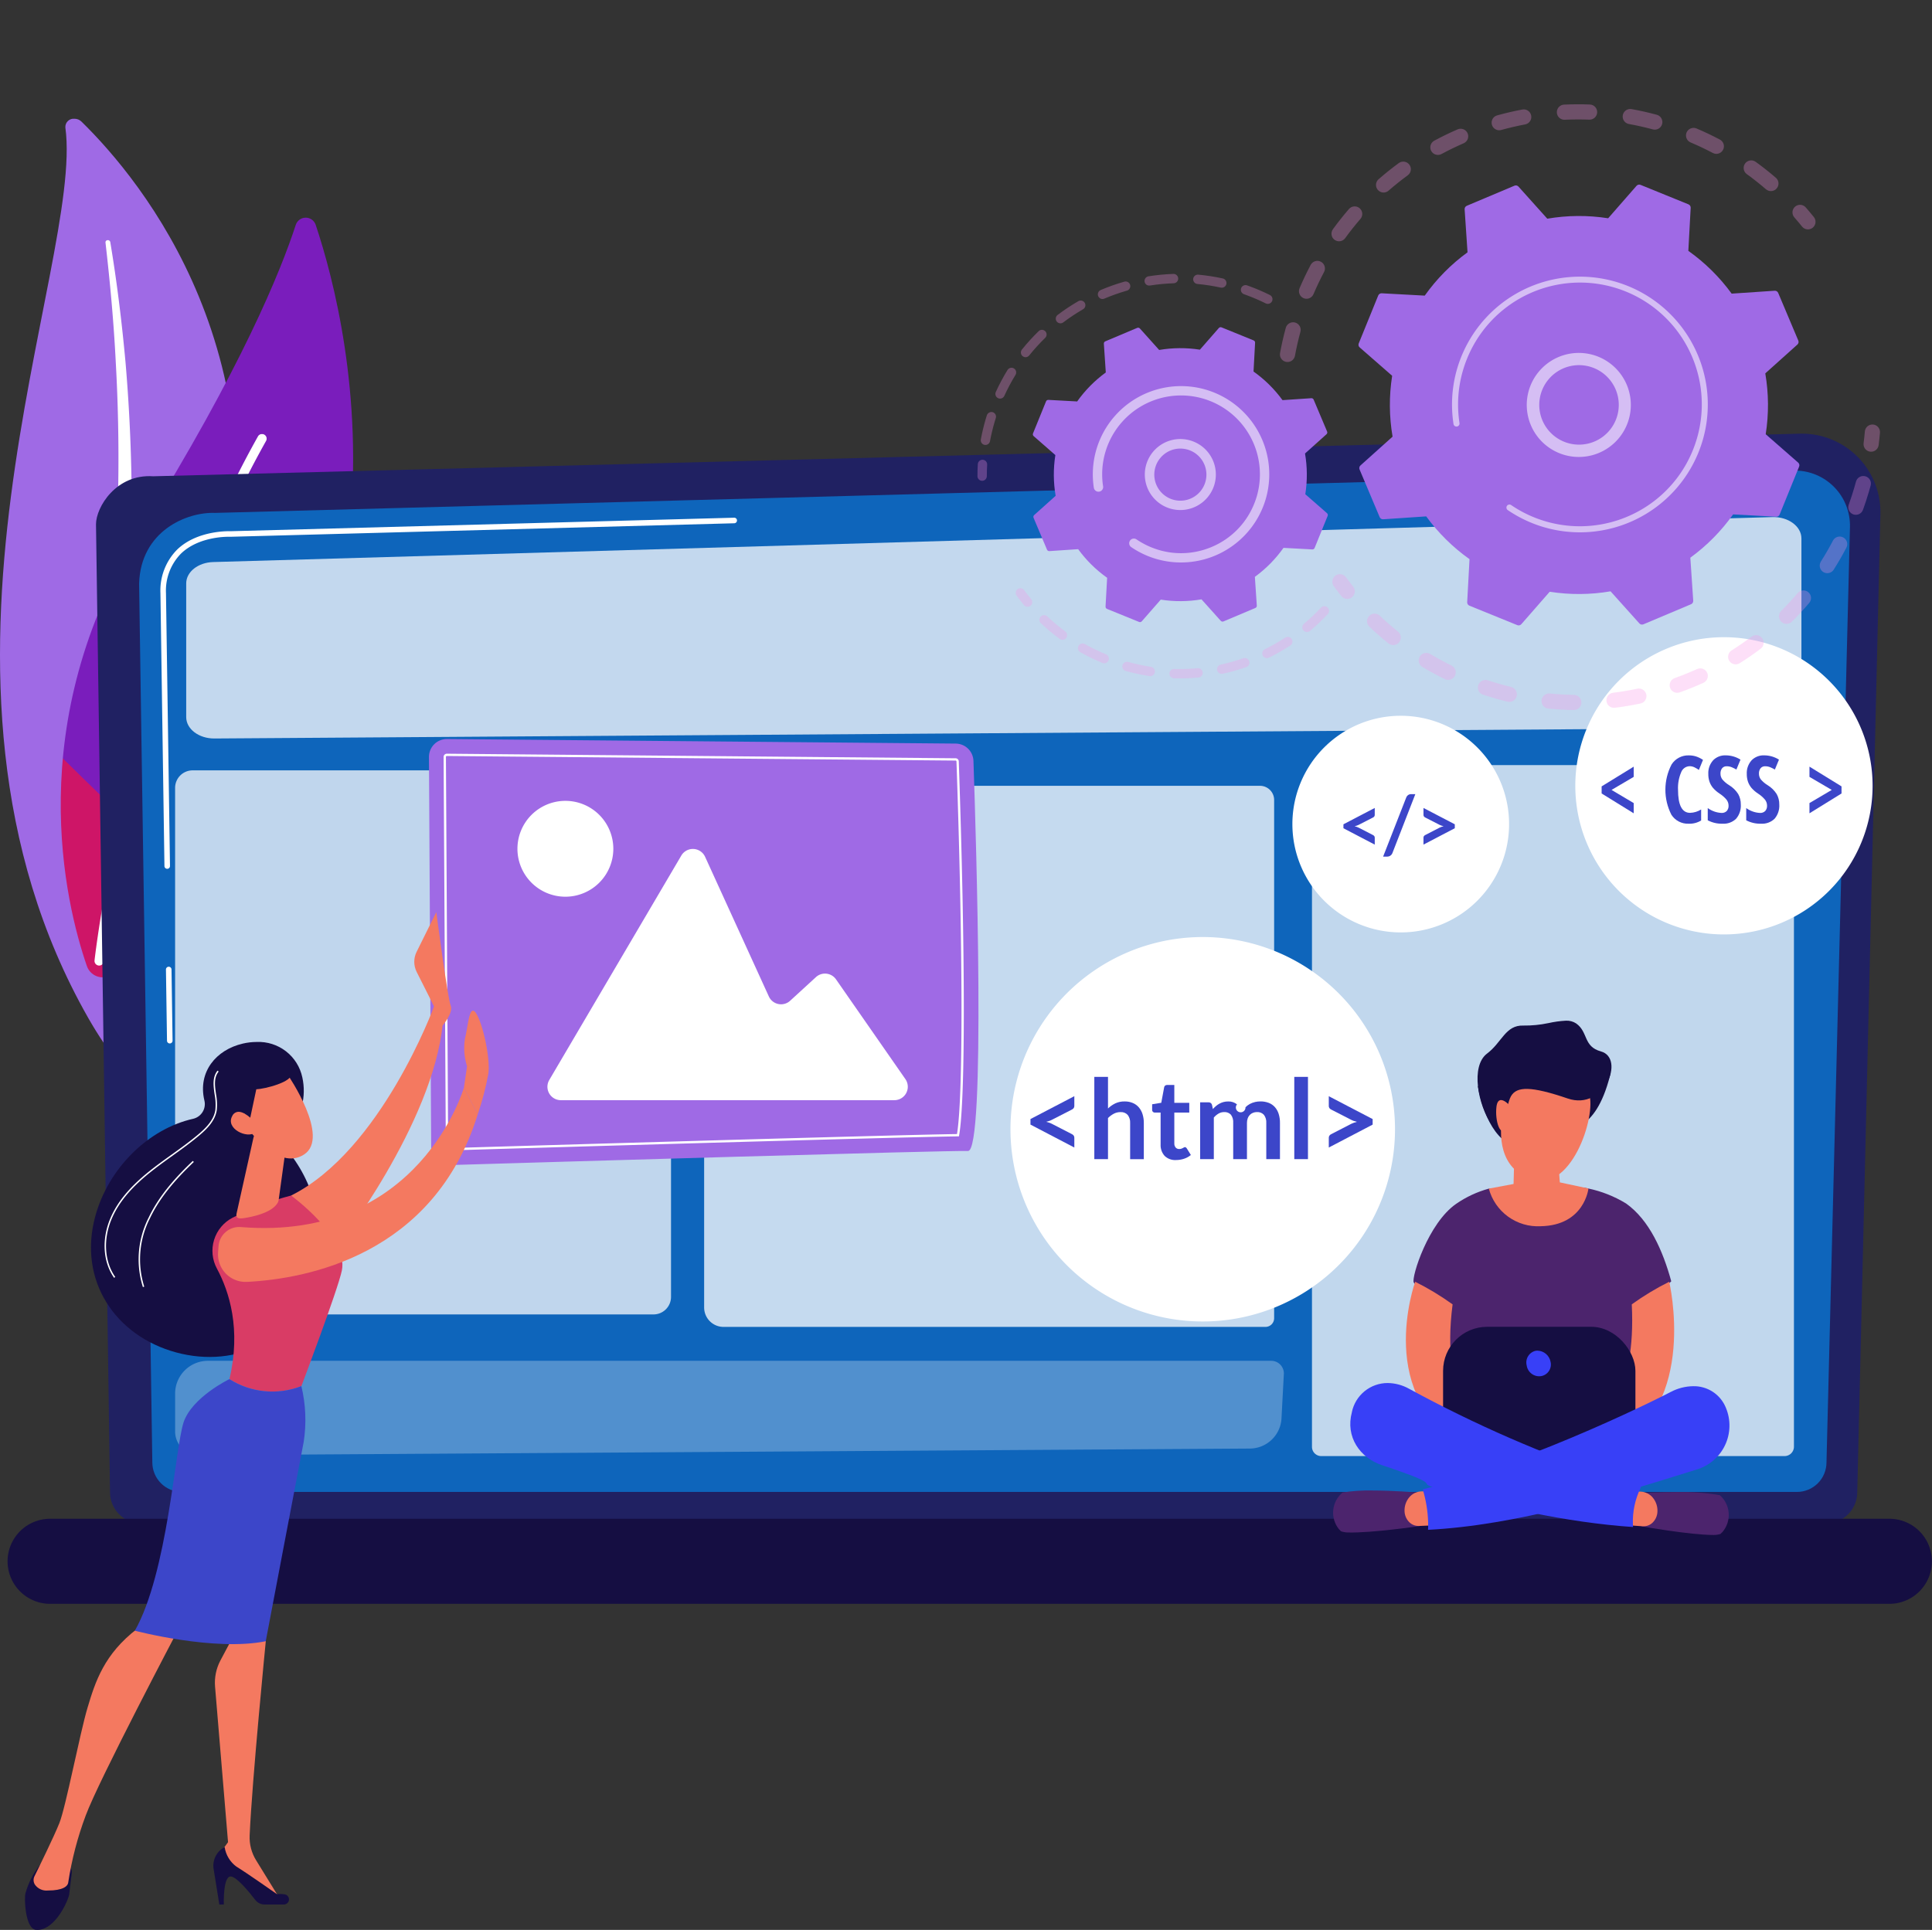 <svg id="Group_1940" data-name="Group 1940" xmlns="http://www.w3.org/2000/svg" xmlns:xlink="http://www.w3.org/1999/xlink" width="365.148" height="364.836" viewBox="0 0 365.148 364.836">
  <rect x="0" y="0" width="365.148" height="364.836" fill="#333333" stroke="none"/>
  <defs>
    <clipPath id="clip-path">
      <path id="Path_2087" data-name="Path 2087" d="M12.353,173.954c3.6,26.017-32.46,103.783,4.341,168.374,14.989,26.308,41.833,35.861,41.833,35.861C39.894,361.473,26.086,335.637,41.736,269.84c12.474-52.442-14.77-85.67-26.342-97a1.884,1.884,0,0,0-1.331-.533,1.559,1.559,0,0,0-1.709,1.644" transform="translate(-0.001 -172.31)" fill="none"/>
    </clipPath>
    <clipPath id="clip-path-2">
      <rect id="Rectangle_10228" data-name="Rectangle 10228" width="365.148" height="364.836" fill="none"/>
    </clipPath>
    <clipPath id="clip-path-3">
      <rect id="Rectangle_10227" data-name="Rectangle 10227" width="34.011" height="176.87" fill="none"/>
    </clipPath>
    <clipPath id="clip-path-4">
      <path id="Path_2089" data-name="Path 2089" d="M132.517,317.153c-2.8,8.618-10.235,27.087-29.337,57.8-22.62,36.37-14.186,70.568-10.143,82.3a3.166,3.166,0,0,0,5.077,1.362c61.167-53.826,44.867-121.423,38.174-141.473a1.985,1.985,0,0,0-3.772.014" transform="translate(-88.1 -315.781)" fill="none"/>
    </clipPath>
    <linearGradient id="linear-gradient" x1="0.226" y1="2.099" x2="0.227" y2="2.099" gradientUnits="objectBoundingBox">
      <stop offset="0" stop-color="#ce1567"/>
      <stop offset="1" stop-color="#7a1dbc"/>
    </linearGradient>
    <clipPath id="clip-path-6">
      <rect id="Rectangle_10230" data-name="Rectangle 10230" width="32.524" height="100.468" fill="none"/>
    </clipPath>
    <clipPath id="clip-path-7">
      <path id="Path_2091" data-name="Path 2091" d="M461.269,629.172l-311.223,8.053c-6.987-.475-10.8,5.842-10.8,9.078l2.65,183a5.9,5.9,0,0,0,5.889,5.883H466.234a5.9,5.9,0,0,0,5.889-5.883L476.5,644.35a14.84,14.84,0,0,0-14.843-15.183c-.128,0-.256,0-.385.005" transform="translate(-139.247 -629.167)" fill="none"/>
    </clipPath>
    <linearGradient id="linear-gradient-2" x1="-0.118" y1="0.967" x2="-0.118" y2="0.967" gradientUnits="objectBoundingBox">
      <stop offset="0" stop-color="#2b3582"/>
      <stop offset="1" stop-color="#150e42"/>
    </linearGradient>
    <clipPath id="clip-path-8">
      <path id="Path_2092" data-name="Path 2092" d="M514.429,682.727l-298.288,8c-5.313-.212-14.078,3.381-14.373,13.378l2.5,166.132a5.588,5.588,0,0,0,5.571,5.571H515.113a5.588,5.588,0,0,0,5.571-5.571L525.12,693.4a10.415,10.415,0,0,0-10.412-10.677q-.14,0-.28,0" transform="translate(-201.768 -682.723)" fill="none"/>
    </clipPath>
    <linearGradient id="linear-gradient-3" y1="1.056" x2="0.001" y2="1.056" gradientUnits="objectBoundingBox">
      <stop offset="0" stop-color="#179bd6"/>
      <stop offset="1" stop-color="#0e65bb"/>
    </linearGradient>
    <clipPath id="clip-path-10">
      <path id="Path_2095" data-name="Path 2095" d="M18.653,2203.514a8.044,8.044,0,0,0,0,16.079H366.807a8.044,8.044,0,0,0,0-16.079Z" transform="translate(-10.864 -2203.514)" fill="none"/>
    </clipPath>
    <linearGradient id="linear-gradient-4" x1="-1.756" y1="0.693" x2="-1.754" y2="0.693" xlink:href="#linear-gradient-2"/>
    <clipPath id="clip-path-12">
      <rect id="Rectangle_10236" data-name="Rectangle 10236" width="305.277" height="41.856" fill="none"/>
    </clipPath>
    <clipPath id="clip-path-13">
      <rect id="Rectangle_10237" data-name="Rectangle 10237" width="107.728" height="102.291" fill="none"/>
    </clipPath>
    <clipPath id="clip-path-14">
      <rect id="Rectangle_10238" data-name="Rectangle 10238" width="209.555" height="17.844" fill="none"/>
    </clipPath>
    <clipPath id="clip-path-15">
      <rect id="Rectangle_10239" data-name="Rectangle 10239" width="93.725" height="102.854" fill="#eef4fa"/>
    </clipPath>
    <clipPath id="clip-path-16">
      <rect id="Rectangle_10240" data-name="Rectangle 10240" width="91.092" height="130.624" fill="none"/>
    </clipPath>
    <clipPath id="clip-path-17">
      <path id="Path_2101" data-name="Path 2101" d="M622.206,1075.621l.421,73.785a3.377,3.377,0,0,0,3.476,3.359c17.385-.518,94.571-2.805,97.979-2.663,3.367.141,1.538-59.131,1.035-73.756a3.377,3.377,0,0,0-3.347-3.261l-96.155-.862h-.031a3.379,3.379,0,0,0-3.379,3.4" transform="translate(-622.206 -1072.223)" fill="none"/>
    </clipPath>
    <clipPath id="clip-path-19">
      <path id="Path_2105" data-name="Path 2105" d="M160.663,1512.046c-5.116,1.187-8.508,5.4-7.281,10.695l.008.032a2.854,2.854,0,0,1-2.092,3.485c-8.471,1.889-16.073,9.365-18.533,18.465-3.288,12.161,3.851,22.615,15.306,25.712s22.89-2.335,26.178-14.5a26.528,26.528,0,0,0-5.03-23.533,2.847,2.847,0,0,1,.108-3.771,11.723,11.723,0,0,0,2.581-10.191,8.454,8.454,0,0,0-8.633-6.7,11.573,11.573,0,0,0-2.612.306" transform="translate(-131.961 -1511.74)" fill="none"/>
    </clipPath>
    <linearGradient id="linear-gradient-5" x1="-0.077" y1="2.335" x2="-0.075" y2="2.335" xlink:href="#linear-gradient-2"/>
    <clipPath id="clip-path-21">
      <path id="Path_2108" data-name="Path 2108" d="M601.345,1330.825a4.248,4.248,0,0,0,.013,3.8l3.285,6.523-.094,3.143,1.7.479s2.1-2.435,1.533-3.791-2.714-17.664-2.714-17.664Z" transform="translate(-600.903 -1323.312)" fill="none"/>
    </clipPath>
    <linearGradient id="linear-gradient-6" x1="-3.111" y1="12.123" x2="-3.105" y2="12.123" gradientUnits="objectBoundingBox">
      <stop offset="0" stop-color="#f9b776"/>
      <stop offset="1" stop-color="#f47960"/>
    </linearGradient>
    <clipPath id="clip-path-22">
      <path id="Path_2109" data-name="Path 2109" d="M422.257,1495.924s5.666,9.245,8.624,9.806c0,0,18.187-23.277,20.041-42.348l-1.648-3.209s-9.992,27.238-27.016,35.751" transform="translate(-422.257 -1460.173)" fill="none"/>
    </clipPath>
    <linearGradient id="linear-gradient-7" x1="-0.802" y1="3.899" x2="-0.8" y2="3.899" xlink:href="#linear-gradient-6"/>
    <clipPath id="clip-path-23">
      <path id="Path_2110" data-name="Path 2110" d="M39.07,2705.481a15.049,15.049,0,0,0-2.771,5.4c-.278.874-.038,6.705,1.958,6.9,3.244.322,5.771-4.625,6.294-6.588l.5-4.131a1.412,1.412,0,0,0-1.4-1.582Z" transform="translate(-36.204 -2705.481)" fill="none"/>
    </clipPath>
    <linearGradient id="linear-gradient-8" x1="-0.496" y1="0.976" x2="-0.482" y2="0.976" xlink:href="#linear-gradient-2"/>
    <clipPath id="clip-path-24">
      <path id="Path_2111" data-name="Path 2111" d="M315.131,2349.965l-2.368,4.448a9.018,9.018,0,0,0-1.026,4.987l2.454,29.39-1.874,2.576.228,1.4,11.446,6.754-4.5-7.313a8.222,8.222,0,0,1-1.217-4.673c.461-10.494,3.051-36.729,3.051-36.729l-.773-4.55Z" transform="translate(-311.706 -2346.251)" fill="none"/>
    </clipPath>
    <linearGradient id="linear-gradient-9" x1="-2.264" y1="1.1" x2="-2.257" y2="1.1" xlink:href="#linear-gradient-6"/>
    <clipPath id="clip-path-25">
      <path id="Path_2112" data-name="Path 2112" d="M309.538,2683.985l1.078,6.708h.851s-.194-5.4,1.324-5.3c1.128.075,3.487,2.962,4.626,4.442a2.2,2.2,0,0,0,1.745.856h3.653a.966.966,0,0,0,.18-1.915,5.223,5.223,0,0,0-1.485-.04s-5.777-4.066-7.66-5.2a5.614,5.614,0,0,1-2.23-3.7,3.971,3.971,0,0,0-2.084,4.151" transform="translate(-309.488 -2679.834)" fill="none"/>
    </clipPath>
    <linearGradient id="linear-gradient-10" x1="-2.695" y1="1.442" x2="-2.686" y2="1.442" xlink:href="#linear-gradient-2"/>
    <clipPath id="clip-path-26">
      <path id="Path_2113" data-name="Path 2113" d="M68.344,2350.215c-6.327,4.84-7.97,10.094-9.423,14.937s-4.1,18.774-5.334,21.848c-1.032,2.575-3.817,8.251-4.695,10.028a1.62,1.62,0,0,0,.062,1.57,2.667,2.667,0,0,0,2.482,1.132c2.781,0,3.79-.778,3.841-1.589a63.121,63.121,0,0,1,3.289-12.573c2.412-6.571,17.585-35.354,17.585-35.354a4.5,4.5,0,0,0-3.564-1.891,6.977,6.977,0,0,0-4.244,1.891" transform="translate(-48.719 -2348.324)" fill="none"/>
    </clipPath>
    <linearGradient id="linear-gradient-11" x1="-0.13" y1="1.119" x2="-0.126" y2="1.119" xlink:href="#linear-gradient-6"/>
    <clipPath id="clip-path-27">
      <path id="Path_2114" data-name="Path 2114" d="M311.961,1738.739a7.058,7.058,0,0,0-2.957,9.63c2.348,4.373,4.584,11.467,2.362,20.884a15.136,15.136,0,0,0,13.6,1.324s6.889-18.2,7.646-21.852c1.29-6.224-9.587-14.177-9.587-14.177a54.746,54.746,0,0,0-11.059,4.19" transform="translate(-308.153 -1734.549)" fill="none"/>
    </clipPath>
    <linearGradient id="linear-gradient-12" x1="-0.626" y1="3.07" x2="-0.623" y2="3.07" gradientUnits="objectBoundingBox">
      <stop offset="0" stop-color="#fdf53f"/>
      <stop offset="1" stop-color="#d93c65"/>
    </linearGradient>
    <clipPath id="clip-path-28">
      <path id="Path_2115" data-name="Path 2115" d="M204.831,2009.1c-1.593,4.8-2.988,28.328-9.2,39.352,0,0,14.992,3.962,24.74,1.987,0,0,6.187-32.615,7.173-37.69a27.267,27.267,0,0,0-.443-10.536,15.137,15.137,0,0,1-13.6-1.324s-7.085,3.412-8.678,8.211" transform="translate(-195.634 -2000.889)" fill="none"/>
    </clipPath>
    <linearGradient id="linear-gradient-13" x1="-0.234" y1="1.785" x2="-0.232" y2="1.785" gradientUnits="objectBoundingBox">
      <stop offset="0" stop-color="#9f6ae5"/>
      <stop offset="1" stop-color="#3c46c9"/>
    </linearGradient>
    <clipPath id="clip-path-29">
      <path id="Path_2116" data-name="Path 2116" d="M346.111,1641.337l-3.182,14.294c-.3,1.259.843,1.053,2.116.813,2.085-.393,4.771-1.2,5.669-2.824a1.54,1.54,0,0,0,.163-.539l1.367-9.911a1.781,1.781,0,0,0-1.042-1.871l-2.638-1.17a1.778,1.778,0,0,0-2.453,1.209" transform="translate(-342.88 -1639.974)" fill="none"/>
    </clipPath>
    <linearGradient id="linear-gradient-14" x1="-3.631" y1="8.393" x2="-3.62" y2="8.393" xlink:href="#linear-gradient-6"/>
    <clipPath id="clip-path-30">
      <path id="Path_2117" data-name="Path 2117" d="M320.53,1604.341a3.912,3.912,0,0,0-4.227,3.587l-.091,1.168a5.207,5.207,0,0,0,5.448,5.611c11.233-.568,35.357-4.98,43.625-31.67l-2.606-5.057s-8.375,29.095-42.149,26.36" transform="translate(-316.197 -1577.981)" fill="none"/>
    </clipPath>
    <linearGradient id="linear-gradient-15" x1="-0.793" y1="4.123" x2="-0.79" y2="4.123" xlink:href="#linear-gradient-6"/>
    <clipPath id="clip-path-31">
      <path id="Path_2118" data-name="Path 2118" d="M673.124,1471.614a11.436,11.436,0,0,0,.4,5.223l-.588,4.025,2.607,5.057a54.377,54.377,0,0,0,2.014-7.7c.4-2.96-1.084-9.6-2.363-11.473-.209-.3-.389-.438-.547-.438-.811,0-1.04,3.5-1.521,5.3" transform="translate(-672.935 -1466.312)" fill="none"/>
    </clipPath>
    <linearGradient id="linear-gradient-16" x1="-14.009" y1="8.777" x2="-13.988" y2="8.777" xlink:href="#linear-gradient-6"/>
    <clipPath id="clip-path-32">
      <path id="Path_2119" data-name="Path 2119" d="M354.119,1560.724c-2.046,2.109-.248,8.476-.248,8.476s5.728,8.33,10.732,5.064-3.042-14.988-3.042-14.988a17.327,17.327,0,0,0-1.906-.1c-1.758,0-4.279.25-5.536,1.546" transform="translate(-353.14 -1559.178)" fill="none"/>
    </clipPath>
    <linearGradient id="linear-gradient-17" x1="-1.723" y1="6.911" x2="-1.717" y2="6.911" xlink:href="#linear-gradient-6"/>
    <clipPath id="clip-path-33">
      <path id="Path_2120" data-name="Path 2120" d="M343.256,1539.3c-1.515,3.461,2.028,9.569,2.028,9.569l1.358-6.4c1.537-.043,7.044-1.415,6.581-3.016s-3.963-2.5-3.963-2.5a7.429,7.429,0,0,0-1.624-.172,4.447,4.447,0,0,0-4.381,2.515" transform="translate(-342.88 -1536.787)" fill="none"/>
    </clipPath>
    <linearGradient id="linear-gradient-18" x1="-2.691" y1="10.666" x2="-2.682" y2="10.666" xlink:href="#linear-gradient-2"/>
    <clipPath id="clip-path-34">
      <path id="Path_2121" data-name="Path 2121" d="M335.125,1613.857c-1.325,2.4,2.815,4.307,4.283,3.142l.189-1.76s-1.813-2.181-3.266-2.181a1.336,1.336,0,0,0-1.206.8" transform="translate(-334.867 -1613.058)" fill="none"/>
    </clipPath>
    <linearGradient id="linear-gradient-19" x1="-5.882" y1="20.932" x2="-5.863" y2="20.932" xlink:href="#linear-gradient-6"/>
    <clipPath id="clip-path-35">
      <path id="Path_2122" data-name="Path 2122" d="M2161.071,1542.249c-5.834.6-12.443.552-12.443.552-.076.145-4.88,3.679-4.88,3.679s1.061,7.589,5.368,10.586c4.736,3.295,11.424-2.714,11.424-2.714s5.323,1.265,8.154-9.815c.48-1.879-1.443-2.486-4.306-2.486a32.916,32.916,0,0,0-3.318.2" transform="translate(-2143.748 -1542.051)" fill="none"/>
    </clipPath>
    <linearGradient id="linear-gradient-20" x1="-9.364" y1="5.44" x2="-9.36" y2="5.44" xlink:href="#linear-gradient-2"/>
    <clipPath id="clip-path-36">
      <path id="Path_2123" data-name="Path 2123" d="M2072.576,1724.03a24.4,24.4,0,0,1-4.488-.517,16.065,16.065,0,0,0-3.568-.493,20.261,20.261,0,0,0-6.159,2.866c-5.3,3.645-8.48,13.847-8.039,14.865s6.449,3.816,6.449,3.816l-.678,27.4,18.92,9.5,16.577-8.481.691-28.034a20.094,20.094,0,0,0,6.718-4.41c-1.571-5.767-4.148-11.59-8.539-14.712a22.541,22.541,0,0,0-7.111-2.827,7.358,7.358,0,0,0-1.787-.2c-2.75,0-5.891,1.164-8.987,1.235" transform="translate(-2050.281 -1722.795)" fill="none"/>
    </clipPath>
    <linearGradient id="linear-gradient-21" x1="-5.431" y1="2.392" x2="-5.428" y2="2.392" gradientUnits="objectBoundingBox">
      <stop offset="0" stop-color="#cb236d"/>
      <stop offset="1" stop-color="#4c246d"/>
    </linearGradient>
    <clipPath id="clip-path-37">
      <path id="Path_2124" data-name="Path 2124" d="M2051.317,1891.154c3.812-.506,2.346-6.838,2.346-6.838s-7.978-1.765-5.582-20.386a51.575,51.575,0,0,0-7.073-4.272s-8.051,22.322,10.309,31.5" transform="translate(-2039.25 -1859.658)" fill="none"/>
    </clipPath>
    <linearGradient id="linear-gradient-22" x1="-7.815" y1="3.341" x2="-7.811" y2="3.341" xlink:href="#linear-gradient-6"/>
    <clipPath id="clip-path-38">
      <path id="Path_2125" data-name="Path 2125" d="M2327.821,1863.93c.848,17.22-5.582,20.386-5.582,20.386s-1.467,6.331,2.346,6.838c15.849-8.195,10.309-31.5,10.309-31.5a51.572,51.572,0,0,0-7.073,4.272" transform="translate(-2321.962 -1859.658)" fill="none"/>
    </clipPath>
    <linearGradient id="linear-gradient-23" x1="-7.998" y1="4.034" x2="-7.994" y2="4.034" xlink:href="#linear-gradient-6"/>
    <clipPath id="clip-path-39">
      <rect id="Rectangle_10265" data-name="Rectangle 10265" width="36.351" height="24.549" rx="8.334" fill="none"/>
    </clipPath>
    <linearGradient id="linear-gradient-24" x1="-10.936" y1="3.254" x2="-10.931" y2="3.254" xlink:href="#linear-gradient-2"/>
    <clipPath id="clip-path-40">
      <path id="Path_2126" data-name="Path 2126" d="M2381.908,2164.956l-.391,1.059-.648,5.264s9.157,1.65,13.67,1.646a4.255,4.255,0,0,0,1.266-.189c.138-.124.272-.252.4-.391a4.961,4.961,0,0,0-.522-6.948,42.521,42.521,0,0,0-8.127-.579c-3.067,0-5.648.138-5.648.138" transform="translate(-2380.869 -2164.818)" fill="none"/>
    </clipPath>
    <linearGradient id="linear-gradient-25" x1="-16.48" y1="5.254" x2="-16.473" y2="5.254" xlink:href="#linear-gradient-21"/>
    <clipPath id="clip-path-41">
      <path id="Path_2127" data-name="Path 2127" d="M2363.627,2170.048l2.491.177a2.467,2.467,0,0,0,1.905-.724,3.04,3.04,0,0,0,.881-2.008,3.86,3.86,0,0,0-.839-2.64,3.134,3.134,0,0,0-2.287-1.182l-1.628-.07Z" transform="translate(-2363.627 -2163.602)" fill="none"/>
    </clipPath>
    <linearGradient id="linear-gradient-26" x1="-37.825" y1="11.387" x2="-37.808" y2="11.387" xlink:href="#linear-gradient-6"/>
    <clipPath id="clip-path-42">
      <path id="Path_2128" data-name="Path 2128" d="M1935.389,2162.893a4.955,4.955,0,0,0-.7,6.93c.124.143.255.275.389.4a4.255,4.255,0,0,0,1.261.228c4.511.143,13.706-1.226,13.706-1.226l-.516-5.282-.365-1.071s-4.2-.354-8.256-.354a31.429,31.429,0,0,0-5.525.373" transform="translate(-1933.578 -2162.52)" fill="none"/>
    </clipPath>
    <linearGradient id="linear-gradient-27" x1="-17.631" y1="4.657" x2="-17.622" y2="4.657" xlink:href="#linear-gradient-21"/>
    <clipPath id="clip-path-43">
      <path id="Path_2129" data-name="Path 2129" d="M2040.483,2163.632a3.115,3.115,0,0,0-2.316,1.112,3.84,3.84,0,0,0-.9,2.613,3.058,3.058,0,0,0,.831,2.034,2.48,2.48,0,0,0,1.886.781l2.495-.1-.362-6.46Z" transform="translate(-2037.261 -2163.612)" fill="none"/>
    </clipPath>
    <linearGradient id="linear-gradient-28" x1="-33.026" y1="11.564" x2="-33.01" y2="11.564" xlink:href="#linear-gradient-6"/>
    <clipPath id="clip-path-44">
      <path id="Path_2130" data-name="Path 2130" d="M2110.581,2012.2c-.069.09-24.941,12.837-46.875,18.424a23.848,23.848,0,0,1,1.021,6.26q.019.7-.023,1.388c16.82-.864,35.076-6.474,50.762-11.4a8.671,8.671,0,0,0,5.542-11.653,6.5,6.5,0,0,0-6.188-4.1,9.3,9.3,0,0,0-4.24,1.088" transform="translate(-2063.706 -2011.111)" fill="none"/>
    </clipPath>
    <linearGradient id="linear-gradient-29" x1="-4.27" y1="1.999" x2="-4.268" y2="1.999" gradientUnits="objectBoundingBox">
      <stop offset="0" stop-color="#53d8ff"/>
      <stop offset="1" stop-color="#3840f7"/>
    </linearGradient>
    <clipPath id="clip-path-45">
      <path id="Path_2131" data-name="Path 2131" d="M1958.908,2012.07c-1.259,4.654,1.506,8.627,5.7,10.023,12.553,4.177,6.017,3.017,10.117,4.336,11.01,3.4,24.712,6.506,37.318,7.353-.009-.176-.02-.353-.026-.528a14.467,14.467,0,0,1,1.415-6.778c.029-.1.063-.188.094-.282-1.252-.388-2.871-.913-5-1.635a239.766,239.766,0,0,1-38.8-16.908,8.512,8.512,0,0,0-4.07-1.092,6.907,6.907,0,0,0-6.755,5.511" transform="translate(-1958.602 -2006.559)" fill="none"/>
    </clipPath>
    <linearGradient id="linear-gradient-30" x1="-5.356" y1="1.945" x2="-5.353" y2="1.945" xlink:href="#linear-gradient-29"/>
    <clipPath id="clip-path-46">
      <path id="Path_2132" data-name="Path 2132" d="M2164.39,1669.785l-.151,5.728-4.677.88a9.607,9.607,0,0,0,9.808,7.108c8.283-.151,9.022-7.132,9.022-7.132l-5.411-1.158-.452-6.029Z" transform="translate(-2159.563 -1669.182)" fill="none"/>
    </clipPath>
    <linearGradient id="linear-gradient-31" x1="-14.81" y1="10.041" x2="-14.803" y2="10.041" xlink:href="#linear-gradient-6"/>
    <clipPath id="clip-path-47">
      <path id="Path_2133" data-name="Path 2133" d="M2182.587,1560.531c7.8,3.092,12.7-12,11.238-16.086-2.257-6.32-3.743-5.57-3.743-5.57l-9.232-.8s-9.327,18.068,1.737,22.452" transform="translate(-2177.175 -1538.08)" fill="none"/>
    </clipPath>
    <linearGradient id="linear-gradient-32" x1="-9.228" y1="5.837" x2="-9.223" y2="5.837" xlink:href="#linear-gradient-6"/>
    <clipPath id="clip-path-48">
      <path id="Path_2134" data-name="Path 2134" d="M2156.52,1481.3a21.471,21.471,0,0,1-4.7.459c-3.38-.114-4.037,3.173-6.855,5.293-3.153,2.372-1.719,9.73.853,13.4,2.345,3.344,2.578-3.421,3.659-5.326s3.807-1.939,10.745.424,10.875-7.63,6.268-8.9c-3.391-.932-2.362-3.646-4.688-5.293a3.224,3.224,0,0,0-1.929-.522,20.068,20.068,0,0,0-3.35.467" transform="translate(-2143.16 -1480.832)" fill="none"/>
    </clipPath>
    <linearGradient id="linear-gradient-33" x1="-7.711" y1="4.817" x2="-7.707" y2="4.817" xlink:href="#linear-gradient-2"/>
    <clipPath id="clip-path-49">
      <path id="Path_2135" data-name="Path 2135" d="M2170.243,1597.293c-.318,2.58.7,5.9,1.9,4.081s.406-4.52.406-4.52-.775-.833-1.435-.833c-.4,0-.754.3-.873,1.273" transform="translate(-2170.185 -1596.02)" fill="none"/>
    </clipPath>
    <linearGradient id="linear-gradient-34" x1="-69.445" y1="21.051" x2="-69.413" y2="21.051" xlink:href="#linear-gradient-6"/>
    <clipPath id="clip-path-50">
      <path id="Path_2136" data-name="Path 2136" d="M2215.978,1959.592a2.266,2.266,0,0,0-1.706,2.789,2.384,2.384,0,0,0,2.707,2.009,2.219,2.219,0,0,0,1.808-2.677,2.587,2.587,0,0,0-2.486-2.144,2.193,2.193,0,0,0-.323.024" transform="translate(-2214.237 -1959.568)" fill="none"/>
    </clipPath>
    <linearGradient id="linear-gradient-35" x1="-56.346" y1="21.884" x2="-56.32" y2="21.884" xlink:href="#linear-gradient-29"/>
    <clipPath id="clip-path-52">
      <path id="Path_2138" data-name="Path 2138" d="M1494.71,1594.741v1.047l8.29,4.333v-1.842a.725.725,0,0,0-.1-.382.847.847,0,0,0-.345-.3l-3.8-1.957a3.468,3.468,0,0,0-.508-.215q-.267-.089-.57-.162.3-.073.57-.162a3.454,3.454,0,0,0,.508-.215l3.8-1.947a.849.849,0,0,0,.345-.3.725.725,0,0,0,.1-.382v-1.842Z" transform="translate(-1494.71 -1590.419)" fill="#3c46c9"/>
    </clipPath>
    <clipPath id="clip-path-53">
      <path id="Path_2139" data-name="Path 2139" d="M1587.325,1562.383v15.553h2.585v-7.766a4.49,4.49,0,0,1,1.109-.827,2.689,2.689,0,0,1,1.256-.3,1.688,1.688,0,0,1,1.366.539,2.294,2.294,0,0,1,.455,1.523v6.835h2.585V1571.1a5.467,5.467,0,0,0-.235-1.648,3.68,3.68,0,0,0-.691-1.287,3.079,3.079,0,0,0-1.135-.837,3.846,3.846,0,0,0-1.56-.3,4.007,4.007,0,0,0-1.769.366,5.467,5.467,0,0,0-1.381.963v-5.976Z" transform="translate(-1587.325 -1562.383)" fill="#3c46c9"/>
    </clipPath>
    <clipPath id="clip-path-54">
      <path id="Path_2140" data-name="Path 2140" d="M1674.033,1574.11a.615.615,0,0,0-.382.115.518.518,0,0,0-.193.325l-.544,2.93-1.727.283v1.026a.5.5,0,0,0,.513.544h1.088v6a3.032,3.032,0,0,0,.754,2.182,2.823,2.823,0,0,0,2.146.791,4.832,4.832,0,0,0,1.518-.241,3.914,3.914,0,0,0,1.3-.712l-.775-1.256a.889.889,0,0,0-.157-.173.3.3,0,0,0-.188-.058.359.359,0,0,0-.188.058c-.063.039-.135.078-.215.12a2.207,2.207,0,0,1-.283.12,1.218,1.218,0,0,1-.4.057.852.852,0,0,1-.67-.283,1.141,1.141,0,0,1-.251-.785v-5.819h2.826v-1.842h-2.826v-3.381Z" transform="translate(-1671.186 -1574.11)" fill="#3c46c9"/>
    </clipPath>
    <clipPath id="clip-path-55">
      <path id="Path_2141" data-name="Path 2141" d="M1751.184,1598.164a3.811,3.811,0,0,0-.958.356,3.441,3.441,0,0,0-.827.623.913.913,0,1,1-1.607-.544,2.507,2.507,0,0,0-1.669-.549,3.356,3.356,0,0,0-.885.11,3.564,3.564,0,0,0-.753.3,3.808,3.808,0,0,0-.659.45,6.1,6.1,0,0,0-.592.576l-.167-.8a.635.635,0,0,0-.659-.471h-1.581v10.738h2.585v-7.86a3.517,3.517,0,0,1,.905-.759,2.073,2.073,0,0,1,1.042-.277,1.621,1.621,0,0,1,1.282.492,2.34,2.34,0,0,1,.434,1.57v6.835h2.6v-6.835a2.5,2.5,0,0,1,.146-.89,1.792,1.792,0,0,1,.4-.644,1.76,1.76,0,0,1,.6-.393,1.973,1.973,0,0,1,.738-.136,1.652,1.652,0,0,1,1.319.518,2.3,2.3,0,0,1,.45,1.544v6.835h2.585v-6.835a5.564,5.564,0,0,0-.246-1.727,3.512,3.512,0,0,0-.717-1.277,3.036,3.036,0,0,0-1.162-.8,4.284,4.284,0,0,0-1.581-.272,4.6,4.6,0,0,0-1.02.115" transform="translate(-1740.827 -1598.049)" fill="#3c46c9"/>
    </clipPath>
    <clipPath id="clip-path-56">
      <rect id="Rectangle_10283" data-name="Rectangle 10283" width="2.585" height="15.553" fill="#3c46c9"/>
    </clipPath>
    <clipPath id="clip-path-57">
      <path id="Path_2142" data-name="Path 2142" d="M1927.426,1592.261a.723.723,0,0,0,.1.382.846.846,0,0,0,.346.3l3.8,1.947a3.45,3.45,0,0,0,.508.215q.267.089.571.162a4.984,4.984,0,0,0-1.078.377l-3.8,1.957a.844.844,0,0,0-.346.3.723.723,0,0,0-.1.382v1.842l8.289-4.333v-1.047l-8.289-4.323Z" transform="translate(-1927.426 -1590.419)" fill="#3c46c9"/>
    </clipPath>
    <clipPath id="clip-path-59">
      <path id="Path_2144" data-name="Path 2144" d="M2323.184,1116.026v1.341l6.06,3.748v-1.934l-4.186-2.484,4.186-2.467V1112.3Z" transform="translate(-2323.184 -1112.295)" fill="#3c46c9"/>
    </clipPath>
    <clipPath id="clip-path-60">
      <path id="Path_2145" data-name="Path 2145" d="M2416.844,1097.647a10.376,10.376,0,0,0-.034,9.519,3.7,3.7,0,0,0,3.262,1.689,4.183,4.183,0,0,0,2.355-.61v-2.08a4.16,4.16,0,0,1-2.089.636q-2.278,0-2.278-4.366a7.542,7.542,0,0,1,.58-3.275,1.766,1.766,0,0,1,1.586-1.178,2.1,2.1,0,0,1,.954.219,6.875,6.875,0,0,1,.825.486l.774-1.9a5.288,5.288,0,0,0-1.354-.662,4.579,4.579,0,0,0-1.32-.189,3.739,3.739,0,0,0-3.262,1.711" transform="translate(-2415.671 -1095.936)" fill="#3c46c9"/>
    </clipPath>
    <clipPath id="clip-path-61">
      <path id="Path_2146" data-name="Path 2146" d="M2478.152,1096.882a3.566,3.566,0,0,0-.9,2.561,4.372,4.372,0,0,0,.228,1.479,3.847,3.847,0,0,0,.645,1.147,5.926,5.926,0,0,0,1.225,1.07,6.022,6.022,0,0,1,1.332,1.156,1.828,1.828,0,0,1,.4,1.147,1.428,1.428,0,0,1-.339,1.005,1.3,1.3,0,0,1-1.01.37,4.835,4.835,0,0,1-2.587-.92v2.312a5.641,5.641,0,0,0,2.794.644,3.372,3.372,0,0,0,2.566-.937,3.772,3.772,0,0,0,.889-2.7,3.916,3.916,0,0,0-.486-1.96,5.307,5.307,0,0,0-1.715-1.684,5.408,5.408,0,0,1-1.276-1.075,1.76,1.76,0,0,1-.365-1.109,1.564,1.564,0,0,1,.305-1.019,1.062,1.062,0,0,1,.872-.374,2.482,2.482,0,0,1,.967.189,7.392,7.392,0,0,1,.864.43l.774-1.874a5.278,5.278,0,0,0-2.776-.808,3.168,3.168,0,0,0-2.411.946" transform="translate(-2477.151 -1095.936)" fill="#3c46c9"/>
    </clipPath>
    <clipPath id="clip-path-62">
      <path id="Path_2147" data-name="Path 2147" d="M2533.961,1096.882a3.567,3.567,0,0,0-.9,2.561,4.378,4.378,0,0,0,.228,1.479,3.852,3.852,0,0,0,.645,1.147,5.926,5.926,0,0,0,1.225,1.07,6.018,6.018,0,0,1,1.333,1.156,1.829,1.829,0,0,1,.4,1.147,1.428,1.428,0,0,1-.34,1.005,1.3,1.3,0,0,1-1.01.37,4.834,4.834,0,0,1-2.587-.92v2.312a5.64,5.64,0,0,0,2.793.644,3.372,3.372,0,0,0,2.566-.937,3.772,3.772,0,0,0,.889-2.7,3.913,3.913,0,0,0-.486-1.96,5.3,5.3,0,0,0-1.715-1.684,5.413,5.413,0,0,1-1.276-1.075,1.761,1.761,0,0,1-.365-1.109,1.565,1.565,0,0,1,.305-1.019,1.063,1.063,0,0,1,.873-.374,2.484,2.484,0,0,1,.967.189,7.392,7.392,0,0,1,.864.43l.774-1.874a5.278,5.278,0,0,0-2.776-.808,3.169,3.169,0,0,0-2.411.946" transform="translate(-2532.96 -1095.936)" fill="#3c46c9"/>
    </clipPath>
    <clipPath id="clip-path-63">
      <path id="Path_2148" data-name="Path 2148" d="M2624.655,1114.229l4.211,2.467-4.211,2.484v1.934l6.059-3.748v-1.341l-6.059-3.731Z" transform="translate(-2624.655 -1112.295)" fill="#3c46c9"/>
    </clipPath>
    <clipPath id="clip-path-65">
      <path id="Path_2150" data-name="Path 2150" d="M1948.7,1175.3v.747l5.918,3.094v-1.316a.516.516,0,0,0-.075-.272.605.605,0,0,0-.246-.213l-2.713-1.4a2.483,2.483,0,0,0-.362-.153q-.191-.063-.407-.116.217-.052.407-.116a2.456,2.456,0,0,0,.362-.153l2.713-1.39a.606.606,0,0,0,.246-.213.519.519,0,0,0,.075-.273v-1.315Z" transform="translate(-1948.704 -1172.209)" fill="#3c46c9"/>
    </clipPath>
    <clipPath id="clip-path-66">
      <path id="Path_2151" data-name="Path 2151" d="M2011.529,1152.193a.976.976,0,0,0-.576.168,1.052,1.052,0,0,0-.366.482l-4.364,11.164H2007a1,1,0,0,0,.291-.045,1.127,1.127,0,0,0,.284-.131,1.016,1.016,0,0,0,.239-.213,1.1,1.1,0,0,0,.172-.3l4.327-11.127Z" transform="translate(-2006.223 -1152.193)" fill="#3c46c9"/>
    </clipPath>
    <clipPath id="clip-path-67">
      <path id="Path_2152" data-name="Path 2152" d="M2064.779,1173.524a.517.517,0,0,0,.074.273.606.606,0,0,0,.247.213l2.713,1.39a2.459,2.459,0,0,0,.363.153q.19.064.407.116a3.568,3.568,0,0,0-.77.269l-2.713,1.4a.606.606,0,0,0-.247.213.515.515,0,0,0-.074.272v1.316l5.918-3.094v-.747l-5.918-3.086Z" transform="translate(-2064.779 -1172.209)" fill="#3c46c9"/>
    </clipPath>
    <clipPath id="clip-path-69">
      <rect id="Rectangle_10297" data-name="Rectangle 10297" width="101.232" height="48.716" fill="none"/>
    </clipPath>
    <clipPath id="clip-path-70">
      <path id="Path_2153" data-name="Path 2153" d="M1857.571,199.994a1.433,1.433,0,0,1-1.005-1.632c.291-1.593.656-3.2,1.084-4.766a1.433,1.433,0,0,1,1.76-1.006l.027.008a1.433,1.433,0,0,1,.979,1.752c-.407,1.492-.753,3.015-1.03,4.527a1.433,1.433,0,0,1-1.668,1.152,1.365,1.365,0,0,1-.147-.035m3.6-11.955a1.457,1.457,0,0,1-.16-.057,1.433,1.433,0,0,1-.756-1.88c.638-1.5,1.346-2.979,2.1-4.408a1.433,1.433,0,1,1,2.532,1.343c-.721,1.359-1.393,2.767-2,4.189a1.433,1.433,0,0,1-1.72.813m6.145-10.865a1.434,1.434,0,0,1-.757-2.217c.952-1.314,1.974-2.6,3.036-3.829a1.433,1.433,0,1,1,2.167,1.876c-1.009,1.166-1.979,2.389-2.883,3.636a1.434,1.434,0,0,1-1.564.534m8.421-9.22a1.433,1.433,0,0,1-.538-2.455c1.223-1.068,2.507-2.1,3.816-3.055a1.433,1.433,0,0,1,1.694,2.312c-1.243.911-2.463,1.887-3.625,2.9a1.433,1.433,0,0,1-1.347.3m10.266-7.11a1.433,1.433,0,0,1-.276-2.637c1.426-.768,2.905-1.486,4.4-2.133a1.433,1.433,0,1,1,1.141,2.629c-1.417.615-2.823,1.3-4.178,2.027a1.428,1.428,0,0,1-1.083.114m11.582-4.662a1.433,1.433,0,0,1,.018-2.756c1.563-.434,3.164-.807,4.759-1.107a1.433,1.433,0,0,1,.53,2.817c-1.515.285-3.037.639-4.522,1.052a1.425,1.425,0,0,1-.786-.005m51.355,11.5a1.426,1.426,0,0,1-.532-.29c-1.166-1.006-2.392-1.974-3.643-2.878a1.433,1.433,0,0,1,1.678-2.323c1.318.952,2.609,1.971,3.837,3.03a1.434,1.434,0,0,1-1.34,2.461M1909.906,154.2a1.434,1.434,0,0,1,.336-2.807c1.621-.076,3.264-.082,4.885-.019a1.433,1.433,0,1,1-.112,2.864c-1.54-.06-3.1-.054-4.639.018a1.434,1.434,0,0,1-.47-.056m28.723,6.444a1.432,1.432,0,0,1-.267-.108c-1.362-.72-2.774-1.39-4.2-1.993a1.433,1.433,0,1,1,1.119-2.639c1.5.634,2.981,1.34,4.414,2.1a1.433,1.433,0,0,1-1.071,2.643m-16.271-5.621a1.433,1.433,0,0,1,.66-2.785c1.595.288,3.2.65,4.766,1.074l.029.008a1.433,1.433,0,0,1-.778,2.758c-1.489-.4-3.013-.746-4.528-1.02-.051-.01-.1-.021-.15-.036" transform="translate(-1856.542 -151.335)" fill="none"/>
    </clipPath>
    <linearGradient id="linear-gradient-36" x1="-3.434" y1="3.571" x2="-3.432" y2="3.571" gradientUnits="objectBoundingBox">
      <stop offset="0" stop-color="#b37cff"/>
      <stop offset="1" stop-color="#f895e7"/>
    </linearGradient>
    <clipPath id="clip-path-71">
      <path id="Path_2154" data-name="Path 2154" d="M2602.661,301.89a1.427,1.427,0,0,1-.712-.476c-.463-.576-.946-1.151-1.436-1.711a1.433,1.433,0,1,1,2.157-1.886c.515.589,1.023,1.194,1.511,1.8a1.433,1.433,0,0,1-1.521,2.274" transform="translate(-2600.159 -297.326)" fill="none"/>
    </clipPath>
    <linearGradient id="linear-gradient-37" x1="-56.519" y1="55.73" x2="-56.497" y2="55.73" xlink:href="#linear-gradient-36"/>
    <clipPath id="clip-path-72">
      <rect id="Rectangle_10301" data-name="Rectangle 10301" width="103.512" height="53.979" fill="none"/>
    </clipPath>
    <clipPath id="clip-path-73">
      <path id="Path_2155" data-name="Path 2155" d="M2704.117,620.974a1.434,1.434,0,0,1-1.017-1.555c.093-.733.173-1.48.236-2.221a1.433,1.433,0,1,1,2.856.244c-.067.78-.15,1.567-.248,2.339a1.434,1.434,0,0,1-1.6,1.241,1.451,1.451,0,0,1-.224-.047" transform="translate(-2703.088 -615.887)" fill="none"/>
    </clipPath>
    <linearGradient id="linear-gradient-38" x1="-58.493" y1="61.698" x2="-58.471" y2="61.698" xlink:href="#linear-gradient-36"/>
    <clipPath id="clip-path-74">
      <path id="Path_2156" data-name="Path 2156" d="M2006.7,732.65q-.949-.278-1.9-.591a1.433,1.433,0,0,1,.9-2.722c1.457.481,2.929.9,4.394,1.254a1.433,1.433,0,1,1-.671,2.787c-.906-.218-1.823-.463-2.726-.728m-8.9-3.449a1.441,1.441,0,0,1-.228-.088c-1.437-.7-2.86-1.473-4.229-2.291a1.433,1.433,0,1,1,1.47-2.46c1.3.777,2.652,1.509,4.018,2.176a1.433,1.433,0,0,1-1.031,2.663m19.066,5.429a1.433,1.433,0,0,1,.547-2.8c1.507.15,3.04.237,4.559.259a1.433,1.433,0,1,1-.042,2.866c-1.6-.023-3.214-.115-4.8-.273a1.438,1.438,0,0,1-.263-.051m-29.446-12.007a1.435,1.435,0,0,1-.493-.258c-1.246-1-2.465-2.065-3.622-3.165a1.433,1.433,0,0,1,1.976-2.076c1.1,1.045,2.255,2.056,3.439,3.005a1.434,1.434,0,0,1-1.3,2.494m41.725,11.862a1.434,1.434,0,0,1,.228-2.8c1.5-.185,3.017-.437,4.5-.749a1.433,1.433,0,1,1,.589,2.8c-1.565.329-3.16.594-4.742.789a1.429,1.429,0,0,1-.578-.046m11.949-2.836a1.433,1.433,0,0,1-.08-2.725c1.429-.511,2.854-1.088,4.234-1.714a1.433,1.433,0,1,1,1.186,2.609c-1.452.66-2.952,1.267-4.456,1.8a1.426,1.426,0,0,1-.884.026m11.047-5.374a1.433,1.433,0,0,1-.361-2.587c1.285-.81,2.55-1.683,3.76-2.6a1.433,1.433,0,1,1,1.726,2.289c-1.273.96-2.6,1.879-3.957,2.732a1.43,1.43,0,0,1-1.168.163m9.611-7.654a1.433,1.433,0,0,1-.606-2.391c1.076-1.071,2.119-2.2,3.1-3.356a1.433,1.433,0,1,1,2.186,1.853c-1.032,1.218-2.13,2.407-3.263,3.534a1.433,1.433,0,0,1-1.416.359m7.7-9.581a1.435,1.435,0,0,1-.807-2.144c.812-1.279,1.579-2.609,2.282-3.955a1.433,1.433,0,1,1,2.541,1.327c-.74,1.417-1.548,2.817-2.4,4.163a1.434,1.434,0,0,1-1.613.608m5.4-11.031-.084-.028a1.433,1.433,0,0,1-.862-1.834c.379-1.051.73-2.126,1.044-3.2q.171-.581.327-1.163a1.433,1.433,0,0,1,1.757-1.01,1.417,1.417,0,0,1,1.01,1.757q-.165.612-.344,1.223c-.33,1.126-.7,2.257-1.1,3.362a1.433,1.433,0,0,1-1.75.889" transform="translate(-1982.859 -690.727)" fill="none"/>
    </clipPath>
    <linearGradient id="linear-gradient-39" x1="-3.903" y1="2.927" x2="-3.902" y2="2.927" xlink:href="#linear-gradient-36"/>
    <clipPath id="clip-path-75">
      <path id="Path_2157" data-name="Path 2157" d="M1934.95,837.617a1.428,1.428,0,0,1-.717-.481c-.484-.607-.964-1.235-1.426-1.868a1.433,1.433,0,0,1,2.313-1.693c.44.6.9,1.2,1.355,1.774a1.433,1.433,0,0,1-1.525,2.268" transform="translate(-1932.53 -832.987)" fill="none"/>
    </clipPath>
    <linearGradient id="linear-gradient-40" x1="-41.479" y1="44.044" x2="-41.458" y2="44.044" xlink:href="#linear-gradient-36"/>
    <clipPath id="clip-path-76">
      <path id="Path_2158" data-name="Path 2158" d="M2023.05,268.066l-5.362,6.135a35.507,35.507,0,0,0-11.506.079l-5.444-6.068a.67.67,0,0,0-.759-.17l-9.01,3.8a.67.67,0,0,0-.408.662l.547,8.134a35.508,35.508,0,0,0-8.085,8.186l-8.136-.441a.67.67,0,0,0-.657.417l-3.683,9.059a.67.67,0,0,0,.18.757l6.135,5.361a35.517,35.517,0,0,0,.079,11.506l-6.068,5.445a.67.67,0,0,0-.17.759l3.8,9.01a.67.67,0,0,0,.662.408l8.134-.547a35.516,35.516,0,0,0,8.186,8.086l-.441,8.135a.67.67,0,0,0,.417.657l9.059,3.683a.67.67,0,0,0,.757-.18l5.361-6.135a35.51,35.51,0,0,0,11.506-.079l5.445,6.068a.67.67,0,0,0,.759.17l9.01-3.8a.67.67,0,0,0,.408-.662l-.547-8.134a35.509,35.509,0,0,0,8.085-8.186l8.136.441a.67.67,0,0,0,.657-.417l3.683-9.059a.67.67,0,0,0-.18-.757l-6.135-5.362a35.516,35.516,0,0,0-.079-11.505l6.068-5.445a.669.669,0,0,0,.17-.759l-3.8-9.01a.669.669,0,0,0-.662-.408l-8.134.547a35.511,35.511,0,0,0-8.186-8.086l.441-8.136a.67.67,0,0,0-.416-.657l-9.059-3.683a.67.67,0,0,0-.757.18" transform="translate(-1970.499 -267.837)" fill="none"/>
    </clipPath>
    <clipPath id="clip-path-78">
      <rect id="Rectangle_10304" data-name="Rectangle 10304" width="19.662" height="19.661" fill="none"/>
    </clipPath>
    <clipPath id="clip-path-79">
      <rect id="Rectangle_10305" data-name="Rectangle 10305" width="48.358" height="48.352" fill="none"/>
    </clipPath>
    <clipPath id="clip-path-80">
      <rect id="Rectangle_10308" data-name="Rectangle 10308" width="55.757" height="39.114" fill="none"/>
    </clipPath>
    <clipPath id="clip-path-81">
      <path id="Path_2161" data-name="Path 2161" d="M1418.448,670.973a.885.885,0,0,1-.636-.849c0-.752.022-1.513.067-2.264a.885.885,0,0,1,1.767.106c-.043.715-.064,1.441-.064,2.159a.886.886,0,0,1-.885.885.9.9,0,0,1-.25-.036" transform="translate(-1417.812 -667.027)" fill="none"/>
    </clipPath>
    <linearGradient id="linear-gradient-41" x1="-41.973" y1="95.116" x2="-41.943" y2="95.116" xlink:href="#linear-gradient-36"/>
    <clipPath id="clip-path-82">
      <path id="Path_2162" data-name="Path 2162" d="M1423.231,429.7a.885.885,0,0,1-.62-1.011,38.446,38.446,0,0,1,.9-3.788q.115-.392.239-.784a.916.916,0,0,1,1.111-.578.886.886,0,0,1,.577,1.111q-.118.375-.229.749a36.709,36.709,0,0,0-.863,3.612.885.885,0,0,1-1.032.709c-.03-.006-.06-.013-.089-.021m2.772-8.763a.928.928,0,0,1-.12-.044.886.886,0,0,1-.438-1.173,38.379,38.379,0,0,1,2.215-4.158.885.885,0,1,1,1.508.927,36.7,36.7,0,0,0-2.113,3.967.885.885,0,0,1-1.053.482m4.814-7.829a.885.885,0,0,1-.441-1.4,38.181,38.181,0,0,1,3.171-3.489.885.885,0,0,1,1.234,1.27,36.367,36.367,0,0,0-3.024,3.327.886.886,0,0,1-.94.3m6.592-6.406a.885.885,0,0,1-.284-1.555,38.375,38.375,0,0,1,3.927-2.606.885.885,0,0,1,.885,1.533,36.5,36.5,0,0,0-3.745,2.485.884.884,0,0,1-.784.143m7.957-4.6a.885.885,0,0,1-.1-1.664,38.726,38.726,0,0,1,4.44-1.573.885.885,0,1,1,.488,1.7,36.892,36.892,0,0,0-4.236,1.5.883.883,0,0,1-.595.035m8.831-2.531a.885.885,0,0,1,.111-1.724A38.085,38.085,0,0,1,1459,397.4a.885.885,0,0,1,.057,1.77,36.29,36.29,0,0,0-4.47.422.879.879,0,0,1-.386-.025m9.18-.295a.885.885,0,0,1,.331-1.731,38.371,38.371,0,0,1,4.656.722.886.886,0,0,1-.379,1.73,36.341,36.341,0,0,0-4.441-.69.9.9,0,0,1-.168-.032m13.22,3.759a.865.865,0,0,1-.145-.057,36.711,36.711,0,0,0-3.59-1.548c-.185-.07-.368-.136-.551-.2a.886.886,0,0,1,.586-1.671c.2.069.389.139.584.212a38.5,38.5,0,0,1,3.759,1.622.885.885,0,0,1-.642,1.642" transform="translate(-1422.595 -397.399)" fill="none"/>
    </clipPath>
    <linearGradient id="linear-gradient-42" x1="-4.062" y1="5.272" x2="-4.059" y2="5.272" xlink:href="#linear-gradient-36"/>
    <clipPath id="clip-path-83">
      <rect id="Rectangle_10311" data-name="Rectangle 10311" width="59.218" height="17.046" fill="none"/>
    </clipPath>
    <clipPath id="clip-path-84">
      <path id="Path_2163" data-name="Path 2163" d="M1523.962,891.678a.885.885,0,0,1,.487-1.7,36.6,36.6,0,0,0,4.321.929.885.885,0,1,1-.266,1.751,38.577,38.577,0,0,1-4.53-.974l-.012,0m-4.281-1.478a.919.919,0,0,1-.091-.032,38.686,38.686,0,0,1-4.169-2.025.885.885,0,0,1,.868-1.544,37.038,37.038,0,0,0,3.978,1.933.885.885,0,0,1-.586,1.668m13.216,2.837a.885.885,0,0,1,.274-1.734,36.706,36.706,0,0,0,4.419-.144.885.885,0,0,1,.164,1.763,38.422,38.422,0,0,1-4.633.15.882.882,0,0,1-.225-.035m-21.1-7.275a.89.89,0,0,1-.276-.137,37.962,37.962,0,0,1-3.559-2.974.885.885,0,1,1,1.216-1.287,36.346,36.346,0,0,0,3.393,2.835.885.885,0,0,1-.774,1.562M1541.9,892.2a.885.885,0,0,1,.06-1.715,36.421,36.421,0,0,0,4.254-1.2.885.885,0,0,1,.584,1.672,38.5,38.5,0,0,1-4.46,1.26.884.884,0,0,1-.437-.016m8.534-2.975a.885.885,0,0,1-.142-1.644,37,37,0,0,0,3.845-2.184.885.885,0,1,1,.966,1.483,38.7,38.7,0,0,1-4.03,2.29.883.883,0,0,1-.639.055m7.576-4.935a.876.876,0,0,1-.428-.28.885.885,0,0,1,.109-1.247,36.209,36.209,0,0,0,3.208-3.043.885.885,0,0,1,1.294,1.208,38.272,38.272,0,0,1-3.365,3.192.885.885,0,0,1-.819.171" transform="translate(-1507.69 -879.435)" fill="none"/>
    </clipPath>
    <linearGradient id="linear-gradient-43" x1="-7.305" y1="4.802" x2="-7.3" y2="4.802" xlink:href="#linear-gradient-36"/>
    <clipPath id="clip-path-85">
      <path id="Path_2164" data-name="Path 2164" d="M1475.292,856.875a.882.882,0,0,1-.433-.285c-.483-.584-.95-1.185-1.39-1.786a.885.885,0,1,1,1.429-1.046c.419.573.865,1.146,1.326,1.7a.885.885,0,0,1-.932,1.413" transform="translate(-1473.299 -853.396)" fill="none"/>
    </clipPath>
    <linearGradient id="linear-gradient-44" x1="-42.784" y1="59.724" x2="-42.755" y2="59.724" xlink:href="#linear-gradient-36"/>
    <clipPath id="clip-path-86">
      <path id="Path_2165" data-name="Path 2165" d="M1533.305,474.8l-3.588,4.105a23.761,23.761,0,0,0-7.7.053l-3.643-4.06a.448.448,0,0,0-.508-.114l-6.029,2.543a.449.449,0,0,0-.273.443l.366,5.443a23.768,23.768,0,0,0-5.41,5.478l-5.444-.295a.448.448,0,0,0-.439.279l-2.465,6.062a.449.449,0,0,0,.12.506l4.105,3.588a23.757,23.757,0,0,0,.053,7.7l-4.061,3.643a.449.449,0,0,0-.114.508l2.544,6.029a.449.449,0,0,0,.443.273l5.443-.366a23.759,23.759,0,0,0,5.478,5.41l-.3,5.444a.448.448,0,0,0,.279.439l6.062,2.465a.448.448,0,0,0,.506-.12l3.588-4.1a23.767,23.767,0,0,0,7.7-.053l3.643,4.061a.448.448,0,0,0,.508.114l6.029-2.543a.448.448,0,0,0,.273-.443l-.366-5.443a23.765,23.765,0,0,0,5.41-5.478l5.444.295a.448.448,0,0,0,.439-.279l2.465-6.062a.448.448,0,0,0-.12-.506l-4.105-3.588a23.754,23.754,0,0,0-.053-7.7l4.061-3.643a.448.448,0,0,0,.114-.508l-2.544-6.029a.448.448,0,0,0-.443-.273l-5.443.366a23.753,23.753,0,0,0-5.478-5.41l.295-5.444a.448.448,0,0,0-.279-.44l-6.062-2.465a.448.448,0,0,0-.506.12" transform="translate(-1498.14 -474.646)" fill="none"/>
    </clipPath>
    <clipPath id="clip-path-88">
      <rect id="Rectangle_10314" data-name="Rectangle 10314" width="13.393" height="13.393" fill="none"/>
    </clipPath>
    <clipPath id="clip-path-89">
      <rect id="Rectangle_10315" data-name="Rectangle 10315" width="33.362" height="33.36" fill="none"/>
    </clipPath>
  </defs>
  <g id="Group_1943" data-name="Group 1943">
    <g id="Group_1747" data-name="Group 1747" transform="translate(0 22.452)">
      <g id="Group_1746" data-name="Group 1746" clip-path="url(#clip-path)">
        <path id="Path_2733" data-name="Path 2733" d="M0,0H218.778V165.642H0Z" transform="translate(-105.096 161.02) rotate(-62.174)" fill="#9f6ae5"/>
      </g>
    </g>
    <g id="Group_1752" data-name="Group 1752">
      <g id="Group_1751" data-name="Group 1751" clip-path="url(#clip-path-2)">
        <g id="Group_1750" data-name="Group 1750" transform="translate(16.259 45.392)" style="mix-blend-mode: soft-light;isolation: isolate">
          <g id="Group_1749" data-name="Group 1749">
            <g id="Group_1748" data-name="Group 1748" clip-path="url(#clip-path-3)">
              <path id="Path_2088" data-name="Path 2088" d="M128.46,348.789c.872,7.57,1.571,15.146,1.95,22.726q.637,11.367.471,22.724c-.147,7.565-.458,15.122-1.14,22.648-.643,7.529-1.659,15.017-2.71,22.531a205.182,205.182,0,0,0-2.225,22.785,67.865,67.865,0,0,0,3.228,23.06c.629,1.874,1.3,3.747,2.09,5.57.752,1.835,1.6,3.644,2.479,5.441a81.84,81.84,0,0,0,6.189,10.437,90.007,90.007,0,0,0,17.173,18.121,1.881,1.881,0,0,0,2.393-.048,1.333,1.333,0,0,0-.083-2.043l0,0c-1.563-1.332-3.107-2.677-4.578-4.075-.748-.689-1.461-1.405-2.188-2.11-.7-.727-1.425-1.431-2.095-2.175a81.648,81.648,0,0,1-17.789-29.911,66.22,66.22,0,0,1-2.546-10.964,72.9,72.9,0,0,1-.677-11.172,202.956,202.956,0,0,1,2.008-22.5c.928-7.526,1.8-15.1,2.311-22.694q.4-5.7.564-11.407c.067-1.9.092-3.807.12-5.71q.011-2.857-.02-5.713-.16-11.428-1.135-22.841c-.695-7.6-1.622-15.192-2.884-22.745a.461.461,0,0,0-.515-.345.4.4,0,0,0-.387.419" transform="translate(-124.786 -348.367)" fill="#fff"/>
            </g>
          </g>
        </g>
      </g>
    </g>
    <g id="Group_1754" data-name="Group 1754" transform="translate(11.479 41.146)">
      <g id="Group_1753" data-name="Group 1753" clip-path="url(#clip-path-4)">
        <rect id="Rectangle_10229" data-name="Rectangle 10229" width="158.129" height="157.283" transform="matrix(0.701, -0.714, 0.714, 0.701, -79.686, 73.475)" fill="url(#linear-gradient)"/>
      </g>
    </g>
    <g id="Group_1759" data-name="Group 1759">
      <g id="Group_1758" data-name="Group 1758" clip-path="url(#clip-path-2)">
        <g id="Group_1757" data-name="Group 1757" transform="translate(17.864 82.065)" style="mix-blend-mode: soft-light;isolation: isolate">
          <g id="Group_1756" data-name="Group 1756">
            <g id="Group_1755" data-name="Group 1755" clip-path="url(#clip-path-6)">
              <path id="Path_2090" data-name="Path 2090" d="M138.054,730.287a.868.868,0,0,1-.17,0,.878.878,0,0,1-.778-.968c.06-.546,6.244-55.141,30.875-99.045a.878.878,0,1,1,1.531.859c-24.451,43.585-30.6,97.834-30.661,98.377a.878.878,0,0,1-.8.78" transform="translate(-137.102 -629.823)" fill="#fff"/>
            </g>
          </g>
        </g>
      </g>
    </g>
    <g id="Group_1761" data-name="Group 1761" transform="translate(18.144 81.98)">
      <g id="Group_1760" data-name="Group 1760" clip-path="url(#clip-path-7)">
        <rect id="Rectangle_10232" data-name="Rectangle 10232" width="302.128" height="385.184" transform="matrix(0.316, -0.949, 0.949, 0.316, -61.807, 185.421)" fill="url(#linear-gradient-2)"/>
      </g>
    </g>
    <g id="Group_1763" data-name="Group 1763" transform="translate(26.29 88.958)">
      <g id="Group_1762" data-name="Group 1762" clip-path="url(#clip-path-8)">
        <rect id="Rectangle_10233" data-name="Rectangle 10233" width="376.224" height="322.414" transform="matrix(0.883, -0.47, 0.47, 0.883, -80.088, 42.63)" fill="url(#linear-gradient-3)"/>
      </g>
    </g>
    <g id="Group_1765" data-name="Group 1765">
      <g id="Group_1764" data-name="Group 1764" clip-path="url(#clip-path-2)">
        <path id="Path_2093" data-name="Path 2093" d="M241.449,1416.951a.526.526,0,0,1-.526-.518l-.2-13.473a.526.526,0,0,1,1.051-.015l.2,13.473a.526.526,0,0,1-.518.533Z" transform="translate(-209.359 -1219.692)" fill="#fff"/>
        <path id="Path_2094" data-name="Path 2094" d="M233.991,817.472a.526.526,0,0,1-.526-.518l-.758-51.6a11,11,0,0,1,3.179-8.247c3.8-3.645,9.752-3.462,10-3.452l95.249-2.556a.516.516,0,0,1,.54.511.526.526,0,0,1-.511.54l-95.28,2.556c-.271-.011-5.788-.18-9.273,3.161a9.982,9.982,0,0,0-2.855,7.482l.758,51.592a.526.526,0,0,1-.518.533Z" transform="translate(-202.386 -653.229)" fill="#fff"/>
      </g>
    </g>
    <g id="Group_1767" data-name="Group 1767" transform="translate(1.416 287.115)">
      <g id="Group_1766" data-name="Group 1766" clip-path="url(#clip-path-10)">
        <rect id="Rectangle_10235" data-name="Rectangle 10235" width="81.255" height="360.69" transform="matrix(0.18, -0.984, 0.984, 0.18, -2.846, 15.559)" fill="url(#linear-gradient-4)"/>
      </g>
    </g>
    <g id="Group_1784" data-name="Group 1784">
      <g id="Group_1783" data-name="Group 1783" clip-path="url(#clip-path-2)">
        <g id="Group_1770" data-name="Group 1770" transform="translate(35.191 97.75)" opacity="0.75">
          <g id="Group_1769" data-name="Group 1769">
            <g id="Group_1768" data-name="Group 1768" clip-path="url(#clip-path-12)">
              <path id="Path_2096" data-name="Path 2096" d="M570.123,790.056l-294.712,2c-2.936.02-5.329-1.794-5.329-4.039V762.737c0-2.172,2.245-3.954,5.083-4.036l294.712-8.5c2.993-.086,5.482,1.746,5.482,4.036v31.781c0,2.217-2.337,4.019-5.236,4.039" transform="translate(-270.081 -750.198)" fill="#fff"/>
            </g>
          </g>
        </g>
        <g id="Group_1773" data-name="Group 1773" transform="translate(133.084 148.553)" opacity="0.76">
          <g id="Group_1772" data-name="Group 1772">
            <g id="Group_1771" data-name="Group 1771" clip-path="url(#clip-path-13)">
              <path id="Path_2097" data-name="Path 2097" d="M1127.461,1242.389H1025.045a3.67,3.67,0,0,1-3.67-3.67v-94.951a3.67,3.67,0,0,1,3.67-3.67h101.379a2.679,2.679,0,0,1,2.679,2.679v97.969a1.643,1.643,0,0,1-1.643,1.643" transform="translate(-1021.376 -1140.098)" fill="#fff"/>
            </g>
          </g>
        </g>
        <g id="Group_1776" data-name="Group 1776" transform="translate(33.097 257.255)" opacity="0.28">
          <g id="Group_1775" data-name="Group 1775">
            <g id="Group_1774" data-name="Group 1774" clip-path="url(#clip-path-14)">
              <path id="Path_2098" data-name="Path 2098" d="M463.115,1985.227a6.027,6.027,0,0,1-5.98,5.709l-198.681,1.256a4.483,4.483,0,0,1-4.445-4.483v-7.162a6.2,6.2,0,0,1,6.2-6.2H461.17a2.393,2.393,0,0,1,2.393,2.393Z" transform="translate(-254.008 -1974.349)" fill="#fff"/>
            </g>
          </g>
        </g>
        <g id="Group_1779" data-name="Group 1779" transform="translate(33.097 145.631)" opacity="0.79">
          <g id="Group_1778" data-name="Group 1778">
            <g id="Group_1777" data-name="Group 1777" clip-path="url(#clip-path-15)">
              <path id="Path_2099" data-name="Path 2099" d="M344.42,1220.525h-87.1a3.313,3.313,0,0,1-3.313-3.313v-96.227a3.313,3.313,0,0,1,3.313-3.313h87.1a3.313,3.313,0,0,1,3.314,3.313v96.227a3.313,3.313,0,0,1-3.314,3.313" transform="translate(-254.009 -1117.671)" fill="#eef4fa"/>
            </g>
          </g>
        </g>
        <g id="Group_1782" data-name="Group 1782" transform="translate(247.962 144.64)" opacity="0.74">
          <g id="Group_1781" data-name="Group 1781">
            <g id="Group_1780" data-name="Group 1780" clip-path="url(#clip-path-16)">
              <path id="Path_2100" data-name="Path 2100" d="M1992.345,1240.693h-87.561a1.749,1.749,0,0,1-1.749-1.749V1115.329a5.26,5.26,0,0,1,5.26-5.26h84.532a1.3,1.3,0,0,1,1.3,1.3v127.545a1.78,1.78,0,0,1-1.78,1.78" transform="translate(-1903.034 -1110.069)" fill="#fff"/>
            </g>
          </g>
        </g>
      </g>
    </g>
    <g id="Group_1786" data-name="Group 1786" transform="translate(81.072 139.709)">
      <g id="Group_1785" data-name="Group 1785" clip-path="url(#clip-path-17)">
        <path id="Path_2168" data-name="Path 2168" d="M0,0H132.335V129.81H0Z" transform="matrix(0.756, -0.654, 0.654, 0.756, -39.887, 34.479)" fill="#9f6ae5"/>
      </g>
    </g>
    <g id="Group_1788" data-name="Group 1788">
      <g id="Group_1787" data-name="Group 1787" clip-path="url(#clip-path-2)">
        <path id="Path_2102" data-name="Path 2102" d="M644.5,1168.492a.607.607,0,0,1-.609-.6l-.421-73.785a.608.608,0,0,1,.612-.612l96.157.862a.606.606,0,0,1,.6.585c1.243,36.157,1.267,63.914.062,70.714l-.031.178-.182,0c-12.8.18-82.36,2.246-96.175,2.658Zm-.42-74.562a.164.164,0,0,0-.121.05.158.158,0,0,0-.049.12l.421,73.785a.167.167,0,0,0,.163.168l.014.219-.007-.219c13.751-.41,82.737-2.459,96-2.656,1.169-7.069,1.133-34.624-.1-70.444a.168.168,0,0,0-.168-.161Z" transform="translate(-559.629 -951.011)" fill="#fff"/>
        <path id="Path_2103" data-name="Path 2103" d="M859.593,1279.192H796.561a2.537,2.537,0,0,1-2.187-3.823l24.954-42.421a2.537,2.537,0,0,1,4.495.233l12.049,26.4a2.537,2.537,0,0,0,4.022.817l4.874-4.468a2.537,2.537,0,0,1,3.8.422l13.111,18.854a2.537,2.537,0,0,1-2.083,3.985" transform="translate(-690.56 -1071.208)" fill="#fff"/>
        <path id="Path_2104" data-name="Path 2104" d="M750.551,1170.982a9.061,9.061,0,1,0,9.061-9.061,9.061,9.061,0,0,0-9.061,9.061" transform="translate(-652.755 -1010.524)" fill="#fff"/>
      </g>
    </g>
    <g id="Group_1790" data-name="Group 1790" transform="translate(17.194 196.977)">
      <g id="Group_1789" data-name="Group 1789" clip-path="url(#clip-path-19)">
        <rect id="Rectangle_10244" data-name="Rectangle 10244" width="66.228" height="74.639" transform="translate(-23.384 8.141) rotate(-21.283)" fill="url(#linear-gradient-5)"/>
      </g>
    </g>
    <g id="Group_1792" data-name="Group 1792">
      <g id="Group_1791" data-name="Group 1791" clip-path="url(#clip-path-2)">
        <path id="Path_2106" data-name="Path 2106" d="M153.489,1592.508l.223-.156c-2.051-2.911-2.314-7.112-.687-10.964,1.292-3.06,3.6-5.858,7.277-8.805,1.368-1.1,2.819-2.141,4.223-3.149,1.689-1.214,3.436-2.469,5.055-3.833,1.456-1.228,2.989-2.751,3.31-4.743a10.44,10.44,0,0,0-.134-3.074c-.227-1.6-.441-3.114.5-4.272l-.211-.171c-1.013,1.25-.78,2.893-.555,4.481a10.259,10.259,0,0,1,.136,2.993c-.308,1.9-1.8,3.383-3.217,4.578-1.611,1.357-3.354,2.609-5.039,3.82-1.406,1.01-2.86,2.055-4.234,3.157-3.709,2.977-6.047,5.809-7.358,8.911-1.663,3.938-1.389,8.24.715,11.227" transform="translate(-131.929 -1350.943)" fill="#fff"/>
        <path id="Path_2107" data-name="Path 2107" d="M201.716,1708.208l.256-.093a17.123,17.123,0,0,1,1.121-13.012c2.09-4.371,5.505-7.935,8.248-10.552l-.188-.2c-2.759,2.632-6.2,6.22-8.305,10.631a17.392,17.392,0,0,0-1.131,13.221" transform="translate(-174.709 -1464.887)" fill="#fff"/>
      </g>
    </g>
    <g id="Group_1794" data-name="Group 1794" transform="translate(78.297 172.426)">
      <g id="Group_1793" data-name="Group 1793" clip-path="url(#clip-path-21)">
        <rect id="Rectangle_10246" data-name="Rectangle 10246" width="22.692" height="15.631" transform="translate(-8.095 17.936) rotate(-66.112)" fill="url(#linear-gradient-6)"/>
      </g>
    </g>
    <g id="Group_1796" data-name="Group 1796" transform="translate(55.019 190.258)">
      <g id="Group_1795" data-name="Group 1795" clip-path="url(#clip-path-22)">
        <rect id="Rectangle_10247" data-name="Rectangle 10247" width="53.262" height="44.657" transform="matrix(0.405, -0.914, 0.914, 0.405, -16.868, 38.087)" fill="url(#linear-gradient-7)"/>
      </g>
    </g>
    <g id="Group_1798" data-name="Group 1798" transform="translate(4.717 352.52)">
      <g id="Group_1797" data-name="Group 1797" clip-path="url(#clip-path-23)">
        <rect id="Rectangle_10248" data-name="Rectangle 10248" width="9.135" height="12.623" transform="translate(-0.183)" fill="url(#linear-gradient-8)"/>
      </g>
    </g>
    <g id="Group_1800" data-name="Group 1800" transform="translate(40.615 305.713)">
      <g id="Group_1799" data-name="Group 1799" clip-path="url(#clip-path-24)">
        <rect id="Rectangle_10249" data-name="Rectangle 10249" width="16.894" height="54.128" transform="translate(-4.637 0.387) rotate(-4.89)" fill="url(#linear-gradient-9)"/>
      </g>
    </g>
    <g id="Group_1802" data-name="Group 1802" transform="translate(40.326 349.178)">
      <g id="Group_1801" data-name="Group 1801" clip-path="url(#clip-path-25)">
        <rect id="Rectangle_10250" data-name="Rectangle 10250" width="14.881" height="10.859" transform="translate(-0.221)" fill="url(#linear-gradient-10)"/>
      </g>
    </g>
    <g id="Group_1804" data-name="Group 1804" transform="translate(6.348 305.983)">
      <g id="Group_1803" data-name="Group 1803" clip-path="url(#clip-path-26)">
        <rect id="Rectangle_10251" data-name="Rectangle 10251" width="31.788" height="53.564" transform="translate(-4.441 0.373) rotate(-4.89)" fill="url(#linear-gradient-11)"/>
      </g>
    </g>
    <g id="Group_1806" data-name="Group 1806" transform="translate(40.152 226.009)">
      <g id="Group_1805" data-name="Group 1805" clip-path="url(#clip-path-27)">
        <rect id="Rectangle_10252" data-name="Rectangle 10252" width="46.641" height="46.419" transform="translate(-20.536 20.022) rotate(-45.734)" fill="url(#linear-gradient-12)"/>
      </g>
    </g>
    <g id="Group_1808" data-name="Group 1808" transform="translate(25.491 260.713)">
      <g id="Group_1807" data-name="Group 1807" clip-path="url(#clip-path-28)">
        <rect id="Rectangle_10253" data-name="Rectangle 10253" width="57.117" height="60.983" transform="translate(-24.652 18.282) rotate(-36.56)" fill="url(#linear-gradient-13)"/>
      </g>
    </g>
    <g id="Group_1810" data-name="Group 1810" transform="translate(44.677 213.686)">
      <g id="Group_1809" data-name="Group 1809" clip-path="url(#clip-path-29)">
        <rect id="Rectangle_10254" data-name="Rectangle 10254" width="11.93" height="18.077" transform="matrix(0.991, -0.135, 0.135, 0.991, -2.525, 0.31)" fill="url(#linear-gradient-14)"/>
      </g>
    </g>
    <g id="Group_1812" data-name="Group 1812" transform="translate(41.2 205.609)">
      <g id="Group_1811" data-name="Group 1811" clip-path="url(#clip-path-30)">
        <rect id="Rectangle_10255" data-name="Rectangle 10255" width="50.773" height="38.857" transform="translate(-1.723 0.061) rotate(-2.326)" fill="url(#linear-gradient-15)"/>
      </g>
    </g>
    <g id="Group_1814" data-name="Group 1814" transform="translate(87.682 191.058)">
      <g id="Group_1813" data-name="Group 1813" clip-path="url(#clip-path-31)">
        <rect id="Rectangle_10256" data-name="Rectangle 10256" width="6.203" height="19.811" transform="translate(-1.182 0.032) rotate(-2.326)" fill="url(#linear-gradient-16)"/>
      </g>
    </g>
    <g id="Group_1816" data-name="Group 1816" transform="translate(46.014 203.159)">
      <g id="Group_1815" data-name="Group 1815" clip-path="url(#clip-path-32)">
        <rect id="Rectangle_10257" data-name="Rectangle 10257" width="24.165" height="23.785" transform="translate(-8.274 14.857) rotate(-64.125)" fill="url(#linear-gradient-17)"/>
      </g>
    </g>
    <g id="Group_1818" data-name="Group 1818" transform="translate(44.677 200.241)">
      <g id="Group_1817" data-name="Group 1817" clip-path="url(#clip-path-33)">
        <rect id="Rectangle_10258" data-name="Rectangle 10258" width="15.517" height="15.596" transform="translate(-5.225 1.592) rotate(-21.283)" fill="url(#linear-gradient-18)"/>
      </g>
    </g>
    <g id="Group_1820" data-name="Group 1820" transform="translate(43.633 210.179)">
      <g id="Group_1819" data-name="Group 1819" clip-path="url(#clip-path-34)">
        <rect id="Rectangle_10259" data-name="Rectangle 10259" width="7.124" height="7.444" transform="matrix(0.436, -0.9, 0.9, 0.436, -3.072, 4.134)" fill="url(#linear-gradient-19)"/>
      </g>
    </g>
    <g id="Group_1822" data-name="Group 1822" transform="translate(279.327 200.927)">
      <g id="Group_1821" data-name="Group 1821" clip-path="url(#clip-path-35)">
        <rect id="Rectangle_10260" data-name="Rectangle 10260" width="29.606" height="31.331" transform="matrix(0.575, -0.818, 0.818, 0.575, -8.617, 12.246)" fill="url(#linear-gradient-20)"/>
      </g>
    </g>
    <g id="Group_1824" data-name="Group 1824" transform="translate(267.149 224.478)">
      <g id="Group_1823" data-name="Group 1823" clip-path="url(#clip-path-36)">
        <rect id="Rectangle_10261" data-name="Rectangle 10261" width="49.119" height="58.666" transform="translate(-0.4 0)" fill="url(#linear-gradient-21)"/>
      </g>
    </g>
    <g id="Group_1826" data-name="Group 1826" transform="translate(265.711 242.311)">
      <g id="Group_1825" data-name="Group 1825" clip-path="url(#clip-path-37)">
        <rect id="Rectangle_10262" data-name="Rectangle 10262" width="32.533" height="37.581" transform="translate(-17.424 4.608) rotate(-22.489)" fill="url(#linear-gradient-22)"/>
      </g>
    </g>
    <g id="Group_1828" data-name="Group 1828" transform="translate(302.548 242.311)">
      <g id="Group_1827" data-name="Group 1827" clip-path="url(#clip-path-38)">
        <rect id="Rectangle_10263" data-name="Rectangle 10263" width="36.621" height="30.213" transform="matrix(0.382, -0.924, 0.924, 0.382, -12.32, 26.888)" fill="url(#linear-gradient-23)"/>
      </g>
    </g>
    <g id="Group_1830" data-name="Group 1830" transform="translate(272.742 250.825)">
      <g id="Group_1829" data-name="Group 1829" clip-path="url(#clip-path-39)">
        <rect id="Rectangle_10264" data-name="Rectangle 10264" width="25.439" height="36.946" transform="translate(-0.606 24.534) rotate(-88.586)" fill="url(#linear-gradient-24)"/>
      </g>
    </g>
    <g id="Group_1832" data-name="Group 1832" transform="translate(310.224 282.073)">
      <g id="Group_1831" data-name="Group 1831" clip-path="url(#clip-path-40)">
        <rect id="Rectangle_10266" data-name="Rectangle 10266" width="18.778" height="16.555" transform="matrix(0.818, -0.575, 0.575, 0.818, -3.816, 2.681)" fill="url(#linear-gradient-25)"/>
      </g>
    </g>
    <g id="Group_1834" data-name="Group 1834" transform="translate(307.977 281.914)">
      <g id="Group_1833" data-name="Group 1833" clip-path="url(#clip-path-41)">
        <rect id="Rectangle_10267" data-name="Rectangle 10267" width="8.106" height="7.31" transform="translate(-2.168 5.873) rotate(-69.736)" fill="url(#linear-gradient-26)"/>
      </g>
    </g>
    <g id="Group_1836" data-name="Group 1836" transform="translate(251.942 281.773)">
      <g id="Group_1835" data-name="Group 1835" clip-path="url(#clip-path-42)">
        <rect id="Rectangle_10268" data-name="Rectangle 10268" width="14.329" height="19.013" transform="matrix(0.403, -0.915, 0.915, 0.403, -3.724, 6.764)" fill="url(#linear-gradient-27)"/>
      </g>
    </g>
    <g id="Group_1838" data-name="Group 1838" transform="translate(265.452 281.915)">
      <g id="Group_1837" data-name="Group 1837" clip-path="url(#clip-path-43)">
        <rect id="Rectangle_10269" data-name="Rectangle 10269" width="7.995" height="7.196" transform="translate(-2.166 5.798) rotate(-69.736)" fill="url(#linear-gradient-28)"/>
      </g>
    </g>
    <g id="Group_1840" data-name="Group 1840" transform="translate(268.898 262.045)">
      <g id="Group_1839" data-name="Group 1839" clip-path="url(#clip-path-44)">
        <rect id="Rectangle_10270" data-name="Rectangle 10270" width="62.603" height="59.525" transform="translate(-13.457 11.751) rotate(-41.129)" fill="url(#linear-gradient-29)"/>
      </g>
    </g>
    <g id="Group_1842" data-name="Group 1842" transform="translate(255.203 261.452)">
      <g id="Group_1841" data-name="Group 1841" clip-path="url(#clip-path-45)">
        <rect id="Rectangle_10271" data-name="Rectangle 10271" width="48.188" height="62.145" transform="translate(-11.335 22.414) rotate(-65.146)" fill="url(#linear-gradient-30)"/>
      </g>
    </g>
    <g id="Group_1844" data-name="Group 1844" transform="translate(281.388 217.492)">
      <g id="Group_1843" data-name="Group 1843" clip-path="url(#clip-path-46)">
        <rect id="Rectangle_10272" data-name="Rectangle 10272" width="18.995" height="14.685" transform="translate(-0.166 0.002) rotate(-0.659)" fill="url(#linear-gradient-31)"/>
      </g>
    </g>
    <g id="Group_1846" data-name="Group 1846" transform="translate(283.683 200.41)">
      <g id="Group_1845" data-name="Group 1845" clip-path="url(#clip-path-47)">
        <rect id="Rectangle_10273" data-name="Rectangle 10273" width="29.803" height="28.417" transform="translate(-10.688 24.509) rotate(-78.391)" fill="url(#linear-gradient-32)"/>
      </g>
    </g>
    <g id="Group_1848" data-name="Group 1848" transform="translate(279.251 192.95)">
      <g id="Group_1847" data-name="Group 1847" clip-path="url(#clip-path-48)">
        <rect id="Rectangle_10274" data-name="Rectangle 10274" width="35.629" height="37.162" transform="translate(-12.155 15.355) rotate(-54.866)" fill="url(#linear-gradient-33)"/>
      </g>
    </g>
    <g id="Group_1850" data-name="Group 1850" transform="translate(282.772 207.959)">
      <g id="Group_1849" data-name="Group 1849" clip-path="url(#clip-path-49)">
        <rect id="Rectangle_10275" data-name="Rectangle 10275" width="4.064" height="7.459" transform="translate(-0.917 0.061) rotate(-5.281)" fill="url(#linear-gradient-34)"/>
      </g>
    </g>
    <g id="Group_1852" data-name="Group 1852" transform="translate(288.512 255.329)">
      <g id="Group_1851" data-name="Group 1851" clip-path="url(#clip-path-50)">
        <rect id="Rectangle_10276" data-name="Rectangle 10276" width="5.116" height="5.004" transform="translate(-0.262 5.012) rotate(-88.803)" fill="url(#linear-gradient-35)"/>
      </g>
    </g>
    <g id="Group_1854" data-name="Group 1854">
      <g id="Group_1853" data-name="Group 1853" clip-path="url(#clip-path-2)">
        <path id="Path_2137" data-name="Path 2137" d="M1538.39,1395.844a36.338,36.338,0,1,1-36.338-36.337,36.337,36.337,0,0,1,36.338,36.337" transform="translate(-1274.734 -1182.365)" fill="#fff"/>
      </g>
    </g>
    <g id="Group_1856" data-name="Group 1856" transform="translate(194.758 207.229)">
      <g id="Group_1855" data-name="Group 1855" clip-path="url(#clip-path-52)">
        <rect id="Rectangle_10278" data-name="Rectangle 10278" width="12.217" height="11.491" transform="translate(-3.572 8.133) rotate(-66.289)" fill="#3c46c9"/>
      </g>
    </g>
    <g id="Group_1858" data-name="Group 1858" transform="translate(206.826 203.576)">
      <g id="Group_1857" data-name="Group 1857" clip-path="url(#clip-path-53)">
        <rect id="Rectangle_10279" data-name="Rectangle 10279" width="18.003" height="14.821" transform="translate(-5.726 13.038) rotate(-66.289)" fill="#3c46c9"/>
      </g>
    </g>
    <g id="Group_1860" data-name="Group 1860" transform="translate(217.753 205.104)">
      <g id="Group_1859" data-name="Group 1859" clip-path="url(#clip-path-54)">
        <rect id="Rectangle_10280" data-name="Rectangle 10280" width="15.937" height="12.406" transform="matrix(0.402, -0.916, 0.916, 0.402, -5.225, 11.898)" fill="#3c46c9"/>
      </g>
    </g>
    <g id="Group_1862" data-name="Group 1862" transform="translate(226.827 208.223)">
      <g id="Group_1861" data-name="Group 1861" clip-path="url(#clip-path-55)">
        <rect id="Rectangle_10281" data-name="Rectangle 10281" width="16.05" height="18.194" transform="matrix(0.402, -0.916, 0.916, 0.402, -4.015, 9.142)" fill="#3c46c9"/>
      </g>
    </g>
    <g id="Group_1864" data-name="Group 1864" transform="translate(244.62 203.576)">
      <g id="Group_1863" data-name="Group 1863" clip-path="url(#clip-path-56)">
        <rect id="Rectangle_10282" data-name="Rectangle 10282" width="15.28" height="8.621" transform="translate(-5.726 13.038) rotate(-66.289)" fill="#3c46c9"/>
      </g>
    </g>
    <g id="Group_1866" data-name="Group 1866" transform="translate(251.141 207.229)">
      <g id="Group_1865" data-name="Group 1865" clip-path="url(#clip-path-57)">
        <rect id="Rectangle_10284" data-name="Rectangle 10284" width="12.216" height="11.491" transform="translate(-3.572 8.133) rotate(-66.289)" fill="#3c46c9"/>
      </g>
    </g>
    <g id="Group_1868" data-name="Group 1868">
      <g id="Group_1867" data-name="Group 1867" clip-path="url(#clip-path-2)">
        <path id="Path_2143" data-name="Path 2143" d="M2341.186,952.573a28.095,28.095,0,1,1-28.095-28.095,28.1,28.1,0,0,1,28.095,28.095" transform="translate(-1987.265 -804.02)" fill="#fff"/>
      </g>
    </g>
    <g id="Group_1945" data-name="Group 1945">
      <g id="Group_1870" data-name="Group 1870" transform="translate(302.708 144.93)">
        <g id="Group_1869" data-name="Group 1869" clip-path="url(#clip-path-59)">
          <rect id="Rectangle_10286" data-name="Rectangle 10286" width="9.665" height="7.375" transform="matrix(0.158, -0.987, 0.987, 0.158, -1.374, 8.599)" fill="#3c46c9"/>
        </g>
      </g>
      <g id="Group_1872" data-name="Group 1872" transform="translate(314.758 142.799)">
        <g id="Group_1871" data-name="Group 1871" clip-path="url(#clip-path-60)">
          <rect id="Rectangle_10287" data-name="Rectangle 10287" width="13.879" height="9.058" transform="matrix(0.158, -0.987, 0.987, 0.158, -2.013, 12.597)" fill="#3c46c9"/>
        </g>
      </g>
      <g id="Group_1874" data-name="Group 1874" transform="translate(322.769 142.799)">
        <g id="Group_1873" data-name="Group 1873" clip-path="url(#clip-path-61)">
          <rect id="Rectangle_10288" data-name="Rectangle 10288" width="13.743" height="8.209" transform="translate(-2.013 12.597) rotate(-80.921)" fill="#3c46c9"/>
        </g>
      </g>
      <g id="Group_1876" data-name="Group 1876" transform="translate(330.041 142.799)">
        <g id="Group_1875" data-name="Group 1875" clip-path="url(#clip-path-62)">
          <rect id="Rectangle_10289" data-name="Rectangle 10289" width="13.743" height="8.209" transform="translate(-2.013 12.597) rotate(-80.921)" fill="#3c46c9"/>
        </g>
      </g>
      <g id="Group_1878" data-name="Group 1878" transform="translate(341.989 144.93)">
        <g id="Group_1877" data-name="Group 1877" clip-path="url(#clip-path-63)">
          <rect id="Rectangle_10290" data-name="Rectangle 10290" width="9.665" height="7.375" transform="translate(-1.374 8.599) rotate(-80.921)" fill="#3c46c9"/>
        </g>
      </g>
    </g>
    <g id="Group_1880" data-name="Group 1880">
      <g id="Group_1879" data-name="Group 1879" clip-path="url(#clip-path-2)">
        <path id="Path_2149" data-name="Path 2149" d="M1915.585,1058.953a20.478,20.478,0,1,1-20.478-20.478,20.478,20.478,0,0,1,20.478,20.478" transform="translate(-1630.368 -903.163)" fill="#fff"/>
      </g>
    </g>
    <g id="Group_1944" data-name="Group 1944">
      <g id="Group_1882" data-name="Group 1882" transform="translate(253.913 152.737)">
        <g id="Group_1881" data-name="Group 1881" clip-path="url(#clip-path-65)">
          <rect id="Rectangle_10292" data-name="Rectangle 10292" width="8.387" height="7.728" transform="translate(-1.987 6.3) rotate(-72.496)" fill="#3c46c9"/>
        </g>
      </g>
      <g id="Group_1884" data-name="Group 1884" transform="translate(261.408 150.129)">
        <g id="Group_1883" data-name="Group 1883" clip-path="url(#clip-path-66)">
          <rect id="Rectangle_10293" data-name="Rectangle 10293" width="13.099" height="9.362" transform="translate(-3.389 10.745) rotate(-72.495)" fill="#3c46c9"/>
        </g>
      </g>
      <g id="Group_1886" data-name="Group 1886" transform="translate(269.038 152.737)">
        <g id="Group_1885" data-name="Group 1885" clip-path="url(#clip-path-67)">
          <rect id="Rectangle_10294" data-name="Rectangle 10294" width="8.386" height="7.728" transform="translate(-1.987 6.301) rotate(-72.495)" fill="#3c46c9"/>
        </g>
      </g>
    </g>
    <g id="Group_1904" data-name="Group 1904">
      <g id="Group_1903" data-name="Group 1903" clip-path="url(#clip-path-2)">
        <g id="Group_1893" data-name="Group 1893" transform="translate(241.904 19.719)" opacity="0.3">
          <g id="Group_1892" data-name="Group 1892">
            <g id="Group_1891" data-name="Group 1891" clip-path="url(#clip-path-69)">
              <g id="Group_1888" data-name="Group 1888" transform="translate(0 -0.001)">
                <g id="Group_1887" data-name="Group 1887" clip-path="url(#clip-path-70)">
                  <rect id="Rectangle_10295" data-name="Rectangle 10295" width="73.479" height="104.444" transform="translate(-13.302 44.967) rotate(-73.656)" fill="url(#linear-gradient-36)"/>
                </g>
              </g>
              <g id="Group_1890" data-name="Group 1890" transform="translate(96.892 19.022)">
                <g id="Group_1889" data-name="Group 1889" clip-path="url(#clip-path-71)">
                  <rect id="Rectangle_10296" data-name="Rectangle 10296" width="5.98" height="5.863" transform="translate(-1.478 4.307) rotate(-73.656)" fill="url(#linear-gradient-37)"/>
                </g>
              </g>
            </g>
          </g>
        </g>
        <g id="Group_1902" data-name="Group 1902" transform="translate(251.806 80.25)" opacity="0.3">
          <g id="Group_1901" data-name="Group 1901">
            <g id="Group_1900" data-name="Group 1900" clip-path="url(#clip-path-72)">
              <g id="Group_1895" data-name="Group 1895" transform="translate(100.403 0)">
                <g id="Group_1894" data-name="Group 1894" clip-path="url(#clip-path-73)">
                  <rect id="Rectangle_10298" data-name="Rectangle 10298" width="5.997" height="4.608" transform="matrix(0.281, -0.96, 0.96, 0.281, -1.508, 4.815)" fill="url(#linear-gradient-38)"/>
                </g>
              </g>
              <g id="Group_1897" data-name="Group 1897" transform="translate(6.558 9.751)">
                <g id="Group_1896" data-name="Group 1896" clip-path="url(#clip-path-74)">
                  <rect id="Rectangle_10299" data-name="Rectangle 10299" width="69.487" height="104.175" transform="matrix(0.281, -0.96, 0.96, 0.281, -12.139, 40.723)" fill="url(#linear-gradient-39)"/>
                </g>
              </g>
              <g id="Group_1899" data-name="Group 1899" transform="translate(0 28.287)">
                <g id="Group_1898" data-name="Group 1898" clip-path="url(#clip-path-75)">
                  <rect id="Rectangle_10300" data-name="Rectangle 10300" width="6.049" height="5.834" transform="translate(-1.526 4.364) rotate(-73.656)" fill="url(#linear-gradient-40)"/>
                </g>
              </g>
            </g>
          </g>
        </g>
      </g>
    </g>
    <g id="Group_1906" data-name="Group 1906" transform="translate(256.753 34.899)">
      <g id="Group_1905" data-name="Group 1905" clip-path="url(#clip-path-76)">
        <path id="Path_2169" data-name="Path 2169" d="M0,0H114.988V115.006H0Z" transform="matrix(0.531, -0.847, 0.847, 0.531, -37.601, 59.834)" fill="#9f6ae5"/>
      </g>
    </g>
    <g id="Group_1928" data-name="Group 1928">
      <g id="Group_1927" data-name="Group 1927" clip-path="url(#clip-path-2)">
        <g id="Group_1909" data-name="Group 1909" transform="translate(288.588 66.734)" opacity="0.56">
          <g id="Group_1908" data-name="Group 1908">
            <g id="Group_1907" data-name="Group 1907" clip-path="url(#clip-path-78)">
              <path id="Path_2159" data-name="Path 2159" d="M2221.881,531.424a9.835,9.835,0,1,1,1.411.3,9.845,9.845,0,0,1-1.411-.3m4.909-16.66a7.653,7.653,0,0,0-1.093-.235,7.513,7.513,0,1,0,1.093.235" transform="translate(-2214.822 -512.162)" fill="#fff"/>
            </g>
          </g>
        </g>
        <g id="Group_1912" data-name="Group 1912" transform="translate(274.428 52.298)" opacity="0.56">
          <g id="Group_1911" data-name="Group 1911">
            <g id="Group_1910" data-name="Group 1910" clip-path="url(#clip-path-79)">
              <path id="Path_2160" data-name="Path 2160" d="M2123.569,448.75a24.63,24.63,0,0,1-2.345-.818q-.365-.148-.725-.308a24.343,24.343,0,0,1-3.4-1.848l-.044-.029-.125-.083-.241-.162a.573.573,0,0,1,.646-.947,23.049,23.049,0,0,0,26.343-.262,22.881,22.881,0,0,0,7.979-10.079,23.263,23.263,0,0,0,.781-2.237A23.024,23.024,0,0,0,2109,416.871a23.193,23.193,0,0,0-.771,2.209,22.957,22.957,0,0,0-.66,9.972.573.573,0,1,1-1.133.175,24.172,24.172,0,1,1,47.1,3.071,24.686,24.686,0,0,1-.819,2.348,24.175,24.175,0,0,1-29.148,14.1" transform="translate(-2106.152 -401.372)" fill="#fff"/>
            </g>
          </g>
        </g>
        <g id="Group_1919" data-name="Group 1919" transform="translate(184.739 51.781)" opacity="0.3">
          <g id="Group_1918" data-name="Group 1918">
            <g id="Group_1917" data-name="Group 1917" clip-path="url(#clip-path-80)">
              <g id="Group_1914" data-name="Group 1914" transform="translate(0 35.132)">
                <g id="Group_1913" data-name="Group 1913" clip-path="url(#clip-path-81)">
                  <rect id="Rectangle_10306" data-name="Rectangle 10306" width="4.371" height="2.916" transform="matrix(0.281, -0.96, 0.96, 0.281, -1.083, 3.664)" fill="url(#linear-gradient-41)"/>
                </g>
              </g>
              <g id="Group_1916" data-name="Group 1916" transform="translate(0.624 0)">
                <g id="Group_1915" data-name="Group 1915" clip-path="url(#clip-path-82)">
                  <rect id="Rectangle_10307" data-name="Rectangle 10307" width="46.68" height="62.215" transform="translate(-8.823 29.84) rotate(-73.656)" fill="url(#linear-gradient-42)"/>
                </g>
              </g>
            </g>
          </g>
        </g>
        <g id="Group_1926" data-name="Group 1926" transform="translate(191.969 111.197)" opacity="0.3">
          <g id="Group_1925" data-name="Group 1925">
            <g id="Group_1924" data-name="Group 1924" clip-path="url(#clip-path-83)">
              <g id="Group_1921" data-name="Group 1921" transform="translate(4.481 3.392)">
                <g id="Group_1920" data-name="Group 1920" clip-path="url(#clip-path-84)">
                  <rect id="Rectangle_10309" data-name="Rectangle 10309" width="28.677" height="56.585" transform="translate(-3.814 12.591) rotate(-73.656)" fill="url(#linear-gradient-43)"/>
                </g>
              </g>
              <g id="Group_1923" data-name="Group 1923" transform="translate(0 0)">
                <g id="Group_1922" data-name="Group 1922" clip-path="url(#clip-path-85)">
                  <rect id="Rectangle_10310" data-name="Rectangle 10310" width="4.471" height="4.254" transform="translate(-1.11 3.268) rotate(-73.656)" fill="url(#linear-gradient-44)"/>
                </g>
              </g>
            </g>
          </g>
        </g>
      </g>
    </g>
    <g id="Group_1930" data-name="Group 1930" transform="translate(195.205 61.846)">
      <g id="Group_1929" data-name="Group 1929" clip-path="url(#clip-path-86)">
        <path id="Path_2170" data-name="Path 2170" d="M0,0H74.349V74.368H0Z" transform="matrix(0.429, -0.903, 0.903, 0.429, -21.649, 45.548)" fill="#9f6ae5"/>
      </g>
    </g>
    <g id="Group_1938" data-name="Group 1938">
      <g id="Group_1937" data-name="Group 1937" clip-path="url(#clip-path-2)">
        <g id="Group_1933" data-name="Group 1933" transform="translate(216.389 83.03)" opacity="0.56">
          <g id="Group_1932" data-name="Group 1932">
            <g id="Group_1931" data-name="Group 1931" clip-path="url(#clip-path-88)">
              <path id="Path_2166" data-name="Path 2166" d="M1665.519,650.349a6.713,6.713,0,1,1,.97.209,6.819,6.819,0,0,1-.97-.209m3.286-11.148a5.017,5.017,0,0,0-.707-.152,4.925,4.925,0,1,0,.707.152" transform="translate(-1660.72 -637.23)" fill="#fff"/>
            </g>
          </g>
        </g>
        <g id="Group_1936" data-name="Group 1936" transform="translate(206.531 72.976)" opacity="0.56">
          <g id="Group_1935" data-name="Group 1935">
            <g id="Group_1934" data-name="Group 1934" clip-path="url(#clip-path-89)">
              <path id="Path_2167" data-name="Path 2167" d="M1597.062,592.765q-.806-.237-1.6-.559a16.78,16.78,0,0,1-3-1.591l-.126-.086a.885.885,0,1,1,1-1.462,14.96,14.96,0,0,0,2.8,1.5h0l.162.065a14.758,14.758,0,0,0,7.239.933,14.988,14.988,0,0,0,3.881-1.019l.031-.013.094-.039a14.808,14.808,0,0,0,8.014-8.119,15.072,15.072,0,0,0,.506-1.448,14.906,14.906,0,1,0-29.045-1.895.885.885,0,0,1-.739,1.01.886.886,0,0,1-1.011-.74,16.676,16.676,0,1,1,32.495,2.119,17.037,17.037,0,0,1-.565,1.62,16.7,16.7,0,0,1-20.127,9.725" transform="translate(-1585.064 -560.074)" fill="#fff"/>
            </g>
          </g>
        </g>
      </g>
    </g>
  </g>
</svg>
